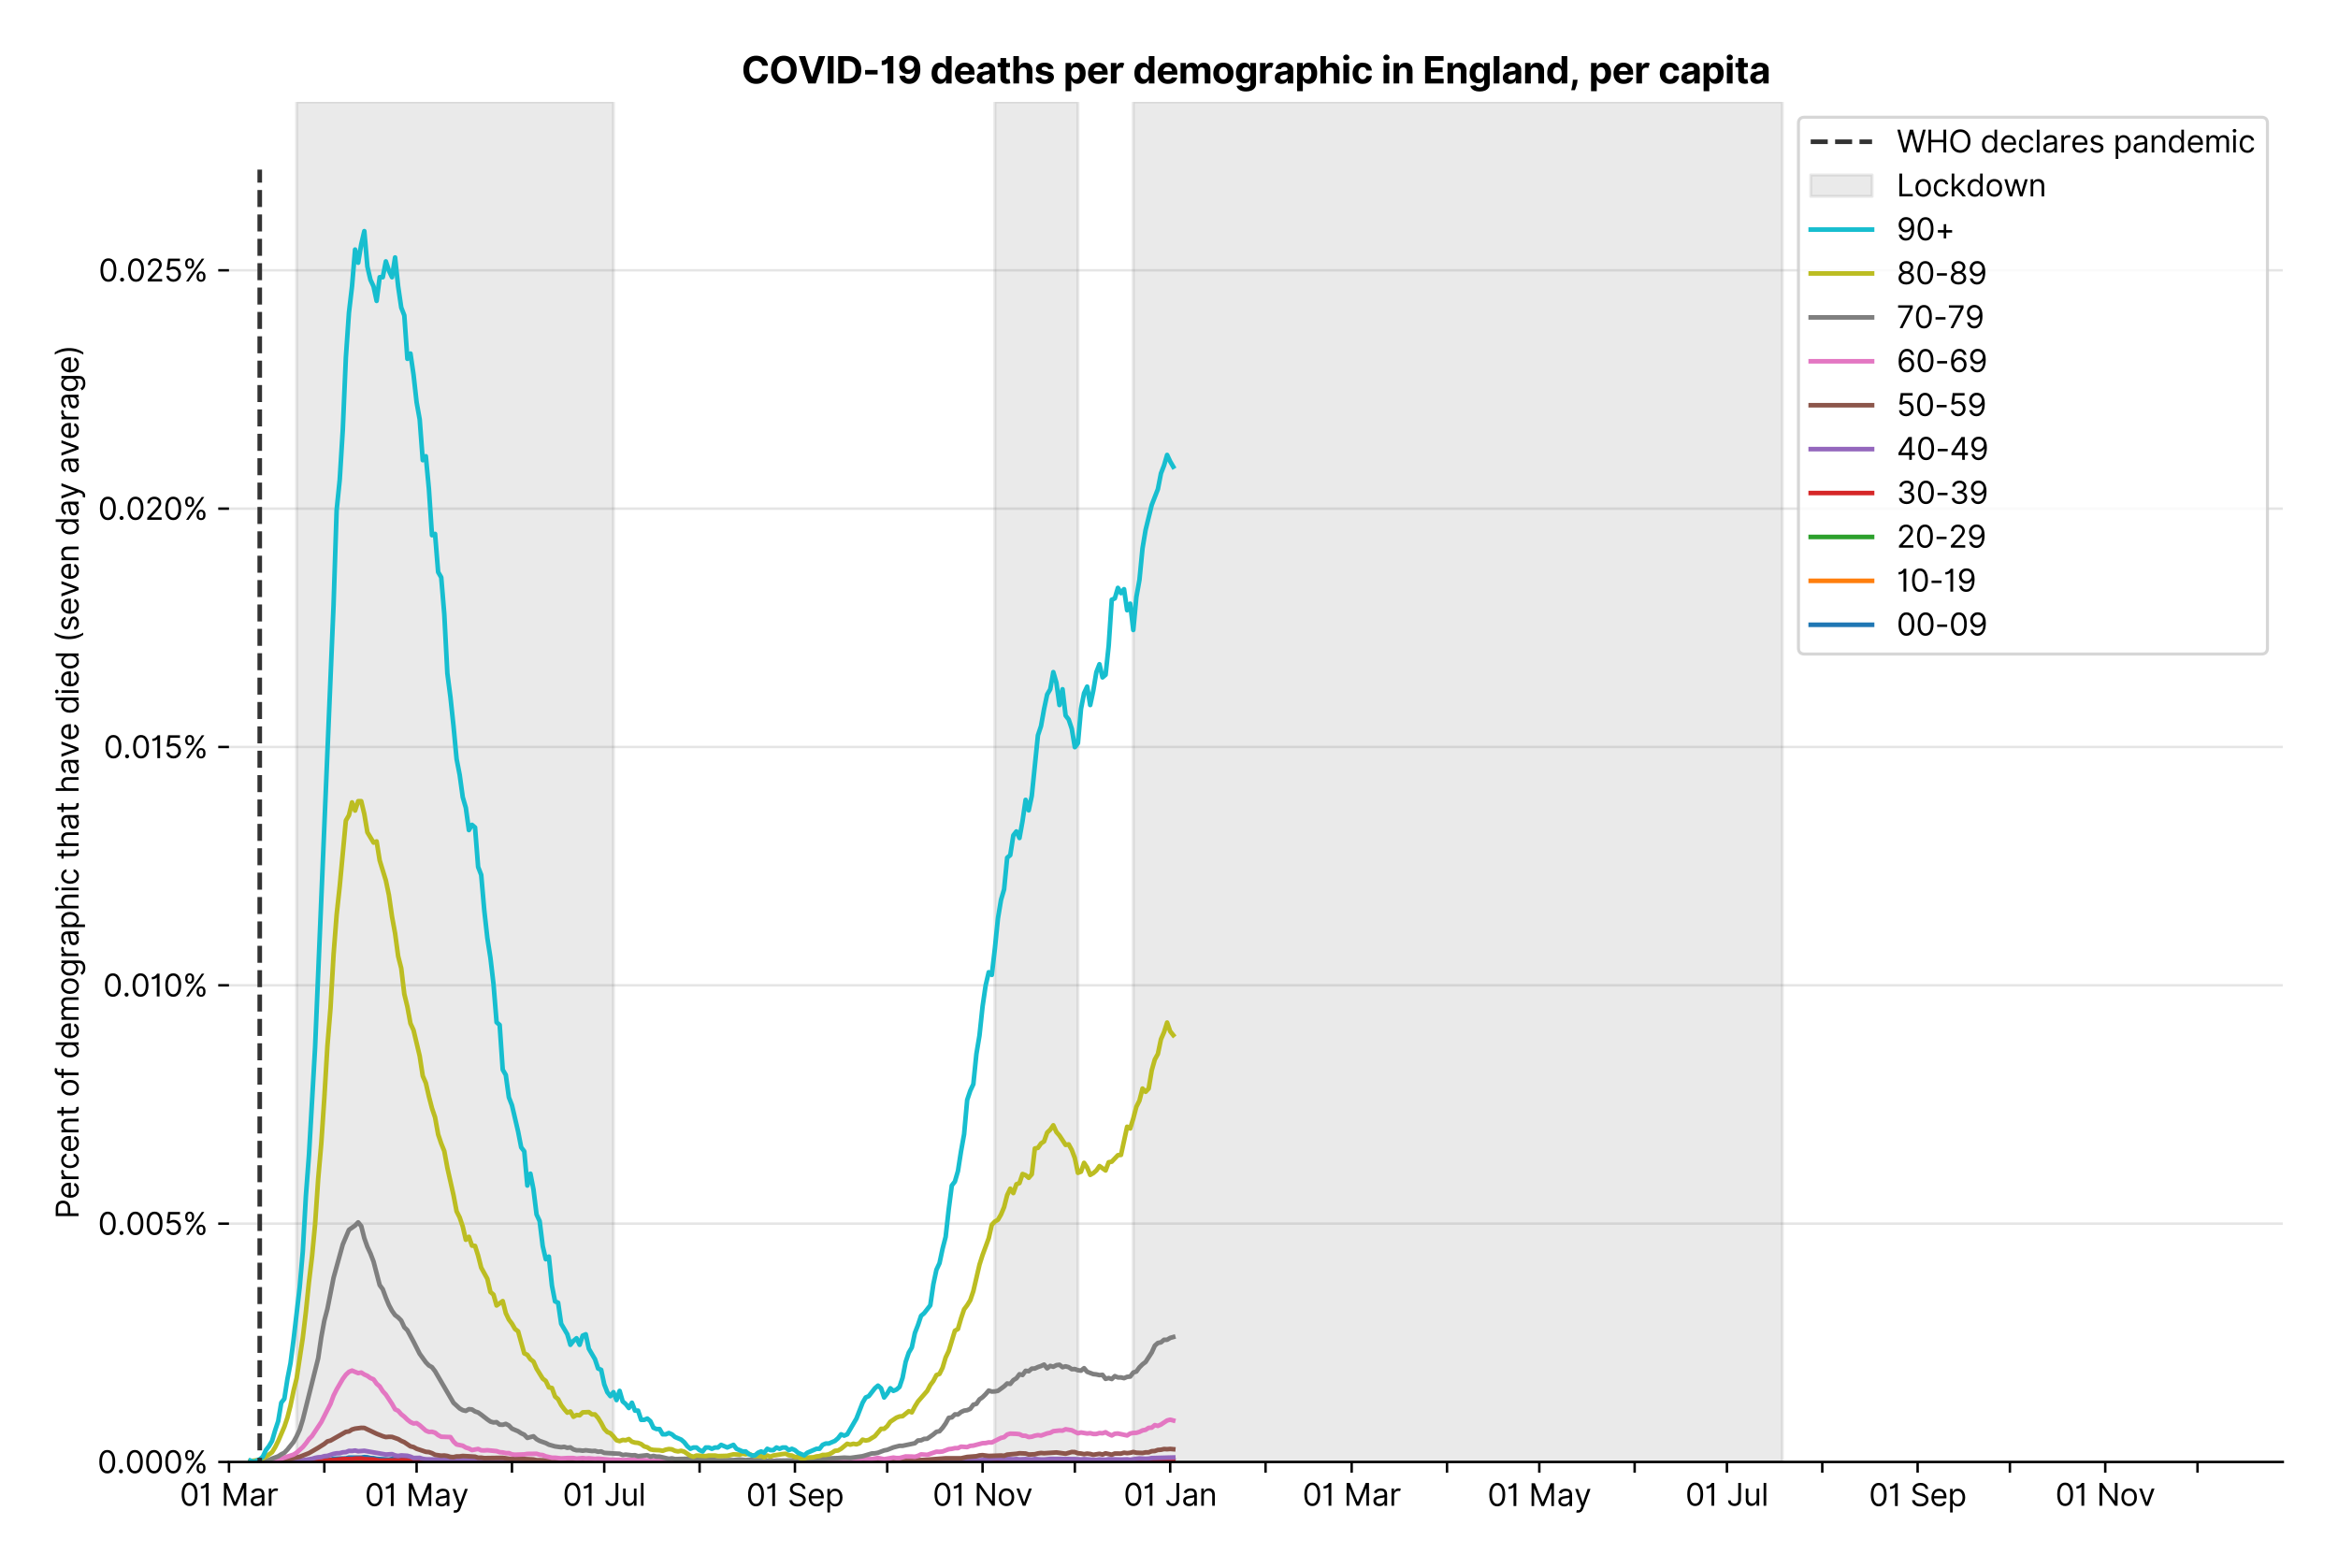<?xml version="1.0" encoding="utf-8" standalone="no"?>
<!DOCTYPE svg PUBLIC "-//W3C//DTD SVG 1.1//EN"
  "http://www.w3.org/Graphics/SVG/1.1/DTD/svg11.dtd">
<svg xmlns:xlink="http://www.w3.org/1999/xlink" viewBox="0 0 762.255 511.234" xmlns="http://www.w3.org/2000/svg" version="1.1">
 <defs>
  <style type="text/css">*{stroke-linejoin: round; stroke-linecap: butt}</style>
 </defs>
 <g id="figure_1">
  <g id="patch_1">
   <path d="M 0 511.234 
L 762.255 511.234 
L 762.255 0 
L 0 0 
z
" style="fill: #ffffff"/>
  </g>
  <g id="axes_1">
   <g id="patch_2">
    <path d="M 74.655 476.745 
L 744.255 476.745 
L 744.255 33.225 
L 74.655 33.225 
z
" style="fill: #ffffff"/>
   </g>
   <g id="matplotlib.axis_1">
    <g id="xtick_1">
     <g id="line2d_1">
      <defs>
       <path id="mc6ff255294" d="M 0 0 
L 0 3.5 
" style="stroke: #000000; stroke-width: 0.8"/>
      </defs>
      <g>
       <use xlink:href="#mc6ff255294" x="74.655" y="476.745" style="stroke: #000000; stroke-width: 0.8"/>
      </g>
     </g>
     <g id="text_1">
      <!-- 01 Mar -->
      <g transform="translate(58.618 491.018)scale(0.1 -0.1)">
       <defs>
        <path id="Inter-Regular-30" d="M 2000 -64 
Q 1230 -64 806 561 
Q 382 1186 382 2327 
Q 382 3459 809 4088 
Q 1236 4718 2000 4718 
Q 2764 4718 3191 4088 
Q 3618 3459 3618 2327 
Q 3618 1186 3194 561 
Q 2771 -64 2000 -64 
z
M 2000 436 
Q 2509 436 2791 927 
Q 3073 1418 3073 2327 
Q 3073 3234 2789 3730 
Q 2505 4227 2000 4227 
Q 1496 4227 1211 3730 
Q 927 3234 927 2327 
Q 927 1418 1210 927 
Q 1493 436 2000 436 
z
" transform="scale(0.016)"/>
        <path id="Inter-Regular-31" d="M 1973 4655 
L 1973 0 
L 1409 0 
L 1409 3836 
L 1373 3836 
Q 1341 3773 1209 3692 
Q 1077 3611 868 3551 
Q 659 3491 391 3491 
L 391 3964 
Q 661 3964 859 4061 
Q 1057 4159 1190 4291 
Q 1323 4423 1392 4529 
Q 1461 4636 1473 4655 
L 1973 4655 
z
" transform="scale(0.016)"/>
        <path id="Inter-Regular-20" transform="scale(0.016)"/>
        <path id="Inter-Regular-4d" d="M 564 4655 
L 1236 4655 
L 2818 791 
L 2873 791 
L 4455 4655 
L 5127 4655 
L 5127 0 
L 4600 0 
L 4600 3536 
L 4555 3536 
L 3100 0 
L 2591 0 
L 1136 3536 
L 1091 3536 
L 1091 0 
L 564 0 
L 564 4655 
z
" transform="scale(0.016)"/>
        <path id="Inter-Regular-61" d="M 1518 -82 
Q 1186 -82 916 44 
Q 646 170 486 410 
Q 327 650 327 991 
Q 327 1291 445 1478 
Q 564 1666 761 1773 
Q 959 1880 1199 1933 
Q 1439 1986 1682 2018 
Q 2000 2059 2199 2080 
Q 2398 2102 2490 2154 
Q 2582 2207 2582 2336 
L 2582 2355 
Q 2582 2691 2399 2877 
Q 2216 3064 1846 3064 
Q 1461 3064 1243 2895 
Q 1025 2727 936 2536 
L 427 2718 
Q 564 3036 792 3214 
Q 1021 3393 1292 3464 
Q 1564 3536 1827 3536 
Q 1996 3536 2215 3496 
Q 2434 3457 2640 3334 
Q 2846 3211 2982 2963 
Q 3118 2716 3118 2300 
L 3118 0 
L 2582 0 
L 2582 473 
L 2555 473 
Q 2500 359 2373 229 
Q 2246 100 2034 9 
Q 1823 -82 1518 -82 
z
M 1600 400 
Q 1918 400 2137 525 
Q 2357 650 2469 847 
Q 2582 1045 2582 1264 
L 2582 1755 
Q 2548 1714 2433 1681 
Q 2318 1648 2169 1624 
Q 2021 1600 1881 1583 
Q 1741 1566 1655 1555 
Q 1446 1527 1265 1467 
Q 1084 1407 974 1287 
Q 864 1168 864 964 
Q 864 684 1072 542 
Q 1280 400 1600 400 
z
" transform="scale(0.016)"/>
        <path id="Inter-Regular-72" d="M 491 0 
L 491 3491 
L 1009 3491 
L 1009 2964 
L 1046 2964 
Q 1139 3223 1389 3384 
Q 1639 3545 1955 3545 
Q 2100 3545 2209 3511 
Q 2318 3477 2400 3418 
L 2218 2964 
Q 2161 2993 2085 3010 
Q 2009 3027 1909 3027 
Q 1527 3027 1277 2794 
Q 1027 2561 1027 2209 
L 1027 0 
L 491 0 
z
" transform="scale(0.016)"/>
       </defs>
       <use xlink:href="#Inter-Regular-30"/>
       <use xlink:href="#Inter-Regular-31" x="62.5"/>
       <use xlink:href="#Inter-Regular-20" x="106.676"/>
       <use xlink:href="#Inter-Regular-4d" x="134.801"/>
       <use xlink:href="#Inter-Regular-61" x="225.994"/>
       <use xlink:href="#Inter-Regular-72" x="282.386"/>
      </g>
     </g>
    </g>
    <g id="xtick_2">
     <g id="line2d_2">
      <g>
       <use xlink:href="#mc6ff255294" x="105.742" y="476.745" style="stroke: #000000; stroke-width: 0.8"/>
      </g>
     </g>
    </g>
    <g id="xtick_3">
     <g id="line2d_3">
      <g>
       <use xlink:href="#mc6ff255294" x="135.826" y="476.745" style="stroke: #000000; stroke-width: 0.8"/>
      </g>
     </g>
     <g id="text_2">
      <!-- 01 May -->
      <g transform="translate(118.923 491.117)scale(0.1 -0.1)">
       <defs>
        <path id="Inter-Regular-79" d="M 818 -1355 
Q 682 -1355 575 -1333 
Q 468 -1311 427 -1291 
L 564 -818 
Q 857 -893 1053 -814 
Q 1250 -736 1391 -345 
L 1509 -18 
L 218 3491 
L 800 3491 
L 1764 709 
L 1800 709 
L 2764 3491 
L 3346 3491 
L 1846 -564 
Q 1550 -1355 818 -1355 
z
" transform="scale(0.016)"/>
       </defs>
       <use xlink:href="#Inter-Regular-30"/>
       <use xlink:href="#Inter-Regular-31" x="62.5"/>
       <use xlink:href="#Inter-Regular-20" x="106.676"/>
       <use xlink:href="#Inter-Regular-4d" x="134.801"/>
       <use xlink:href="#Inter-Regular-61" x="225.994"/>
       <use xlink:href="#Inter-Regular-79" x="282.386"/>
      </g>
     </g>
    </g>
    <g id="xtick_4">
     <g id="line2d_4">
      <g>
       <use xlink:href="#mc6ff255294" x="166.914" y="476.745" style="stroke: #000000; stroke-width: 0.8"/>
      </g>
     </g>
    </g>
    <g id="xtick_5">
     <g id="line2d_5">
      <g>
       <use xlink:href="#mc6ff255294" x="196.998" y="476.745" style="stroke: #000000; stroke-width: 0.8"/>
      </g>
     </g>
     <g id="text_3">
      <!-- 01 Jul -->
      <g transform="translate(183.454 491.018)scale(0.1 -0.1)">
       <defs>
        <path id="Inter-Regular-4a" d="M 2346 4655 
L 2909 4655 
L 2909 1327 
Q 2909 657 2549 296 
Q 2189 -64 1582 -64 
Q 1200 -64 902 76 
Q 605 216 434 475 
Q 264 734 264 1091 
L 818 1091 
Q 818 795 1034 615 
Q 1250 436 1582 436 
Q 1948 436 2147 664 
Q 2346 893 2346 1327 
L 2346 4655 
z
" transform="scale(0.016)"/>
        <path id="Inter-Regular-75" d="M 2691 1427 
L 2691 3491 
L 3227 3491 
L 3227 0 
L 2691 0 
L 2691 591 
L 2655 591 
Q 2532 325 2273 140 
Q 2014 -45 1618 -45 
Q 1127 -45 809 280 
Q 491 605 491 1273 
L 491 3491 
L 1027 3491 
L 1027 1309 
Q 1027 927 1242 700 
Q 1457 473 1791 473 
Q 1991 473 2199 575 
Q 2407 677 2549 888 
Q 2691 1100 2691 1427 
z
" transform="scale(0.016)"/>
        <path id="Inter-Regular-6c" d="M 1027 4655 
L 1027 0 
L 491 0 
L 491 4655 
L 1027 4655 
z
" transform="scale(0.016)"/>
       </defs>
       <use xlink:href="#Inter-Regular-30"/>
       <use xlink:href="#Inter-Regular-31" x="62.5"/>
       <use xlink:href="#Inter-Regular-20" x="106.676"/>
       <use xlink:href="#Inter-Regular-4a" x="134.801"/>
       <use xlink:href="#Inter-Regular-75" x="189.063"/>
       <use xlink:href="#Inter-Regular-6c" x="247.159"/>
      </g>
     </g>
    </g>
    <g id="xtick_6">
     <g id="line2d_6">
      <g>
       <use xlink:href="#mc6ff255294" x="228.085" y="476.745" style="stroke: #000000; stroke-width: 0.8"/>
      </g>
     </g>
    </g>
    <g id="xtick_7">
     <g id="line2d_7">
      <g>
       <use xlink:href="#mc6ff255294" x="259.173" y="476.745" style="stroke: #000000; stroke-width: 0.8"/>
      </g>
     </g>
     <g id="text_4">
      <!-- 01 Sep -->
      <g transform="translate(243.285 491.117)scale(0.1 -0.1)">
       <defs>
        <path id="Inter-Regular-53" d="M 3109 3491 
Q 3068 3836 2777 4027 
Q 2486 4218 2064 4218 
Q 1600 4218 1318 3999 
Q 1036 3780 1036 3445 
Q 1036 3195 1189 3042 
Q 1343 2889 1553 2803 
Q 1764 2718 1936 2673 
L 2409 2545 
Q 2591 2498 2815 2414 
Q 3039 2330 3244 2185 
Q 3450 2041 3584 1816 
Q 3718 1591 3718 1264 
Q 3718 886 3521 581 
Q 3325 277 2949 97 
Q 2573 -82 2036 -82 
Q 1286 -82 845 272 
Q 405 627 364 1200 
L 946 1200 
Q 968 936 1124 764 
Q 1280 593 1519 510 
Q 1759 427 2036 427 
Q 2359 427 2616 533 
Q 2873 639 3023 828 
Q 3173 1018 3173 1273 
Q 3173 1505 3043 1650 
Q 2914 1795 2702 1886 
Q 2491 1977 2246 2045 
L 1673 2209 
Q 1127 2366 809 2657 
Q 491 2948 491 3418 
Q 491 3809 703 4101 
Q 916 4393 1276 4555 
Q 1636 4718 2082 4718 
Q 2532 4718 2882 4558 
Q 3232 4398 3437 4120 
Q 3643 3843 3655 3491 
L 3109 3491 
z
" transform="scale(0.016)"/>
        <path id="Inter-Regular-65" d="M 1955 -73 
Q 1450 -73 1085 151 
Q 721 375 524 778 
Q 327 1182 327 1718 
Q 327 2255 524 2665 
Q 721 3075 1074 3305 
Q 1427 3536 1900 3536 
Q 2173 3536 2439 3445 
Q 2705 3355 2923 3151 
Q 3141 2948 3270 2614 
Q 3400 2280 3400 1791 
L 3400 1564 
L 866 1564 
Q 884 1005 1183 707 
Q 1482 409 1955 409 
Q 2271 409 2498 545 
Q 2725 682 2827 955 
L 3346 809 
Q 3223 414 2854 170 
Q 2486 -73 1955 -73 
z
M 866 2027 
L 2855 2027 
Q 2855 2470 2595 2762 
Q 2336 3055 1900 3055 
Q 1593 3055 1368 2911 
Q 1143 2768 1013 2533 
Q 884 2298 866 2027 
z
" transform="scale(0.016)"/>
        <path id="Inter-Regular-70" d="M 491 -1309 
L 491 3491 
L 1009 3491 
L 1009 2936 
L 1073 2936 
Q 1132 3027 1237 3169 
Q 1343 3311 1542 3423 
Q 1741 3536 2082 3536 
Q 2523 3536 2859 3315 
Q 3196 3095 3384 2690 
Q 3573 2286 3573 1736 
Q 3573 1182 3384 776 
Q 3196 370 2861 148 
Q 2527 -73 2091 -73 
Q 1755 -73 1552 39 
Q 1350 152 1241 296 
Q 1132 441 1073 536 
L 1027 536 
L 1027 -1309 
L 491 -1309 
z
M 1018 1745 
Q 1018 1152 1276 780 
Q 1534 409 2018 409 
Q 2355 409 2581 587 
Q 2807 766 2921 1069 
Q 3036 1373 3036 1745 
Q 3036 2114 2923 2410 
Q 2811 2707 2585 2881 
Q 2359 3055 2018 3055 
Q 1527 3055 1272 2693 
Q 1018 2332 1018 1745 
z
" transform="scale(0.016)"/>
       </defs>
       <use xlink:href="#Inter-Regular-30"/>
       <use xlink:href="#Inter-Regular-31" x="62.5"/>
       <use xlink:href="#Inter-Regular-20" x="106.676"/>
       <use xlink:href="#Inter-Regular-53" x="134.801"/>
       <use xlink:href="#Inter-Regular-65" x="198.58"/>
       <use xlink:href="#Inter-Regular-70" x="256.818"/>
      </g>
     </g>
    </g>
    <g id="xtick_8">
     <g id="line2d_8">
      <g>
       <use xlink:href="#mc6ff255294" x="289.257" y="476.745" style="stroke: #000000; stroke-width: 0.8"/>
      </g>
     </g>
    </g>
    <g id="xtick_9">
     <g id="line2d_9">
      <g>
       <use xlink:href="#mc6ff255294" x="320.344" y="476.745" style="stroke: #000000; stroke-width: 0.8"/>
      </g>
     </g>
     <g id="text_5">
      <!-- 01 Nov -->
      <g transform="translate(304.073 491.018)scale(0.1 -0.1)">
       <defs>
        <path id="Inter-Regular-4e" d="M 4255 4655 
L 4255 0 
L 3709 0 
L 1173 3655 
L 1127 3655 
L 1127 0 
L 564 0 
L 564 4655 
L 1109 4655 
L 3655 991 
L 3700 991 
L 3700 4655 
L 4255 4655 
z
" transform="scale(0.016)"/>
        <path id="Inter-Regular-6f" d="M 1909 -73 
Q 1436 -73 1080 152 
Q 725 377 526 781 
Q 327 1186 327 1727 
Q 327 2273 526 2679 
Q 725 3086 1080 3311 
Q 1436 3536 1909 3536 
Q 2382 3536 2737 3311 
Q 3093 3086 3292 2679 
Q 3491 2273 3491 1727 
Q 3491 1186 3292 781 
Q 3093 377 2737 152 
Q 2382 -73 1909 -73 
z
M 1909 409 
Q 2268 409 2500 593 
Q 2732 777 2843 1077 
Q 2955 1377 2955 1727 
Q 2955 2077 2843 2379 
Q 2732 2682 2500 2868 
Q 2268 3055 1909 3055 
Q 1550 3055 1318 2868 
Q 1086 2682 975 2379 
Q 864 2077 864 1727 
Q 864 1377 975 1077 
Q 1086 777 1318 593 
Q 1550 409 1909 409 
z
" transform="scale(0.016)"/>
        <path id="Inter-Regular-76" d="M 3346 3491 
L 2055 0 
L 1509 0 
L 218 3491 
L 800 3491 
L 1764 709 
L 1800 709 
L 2764 3491 
L 3346 3491 
z
" transform="scale(0.016)"/>
       </defs>
       <use xlink:href="#Inter-Regular-30"/>
       <use xlink:href="#Inter-Regular-31" x="62.5"/>
       <use xlink:href="#Inter-Regular-20" x="106.676"/>
       <use xlink:href="#Inter-Regular-4e" x="134.801"/>
       <use xlink:href="#Inter-Regular-6f" x="210.085"/>
       <use xlink:href="#Inter-Regular-76" x="269.744"/>
      </g>
     </g>
    </g>
    <g id="xtick_10">
     <g id="line2d_10">
      <g>
       <use xlink:href="#mc6ff255294" x="350.429" y="476.745" style="stroke: #000000; stroke-width: 0.8"/>
      </g>
     </g>
    </g>
    <g id="xtick_11">
     <g id="line2d_11">
      <g>
       <use xlink:href="#mc6ff255294" x="381.516" y="476.745" style="stroke: #000000; stroke-width: 0.8"/>
      </g>
     </g>
     <g id="text_6">
      <!-- 01 Jan -->
      <g transform="translate(366.317 491.018)scale(0.1 -0.1)">
       <defs>
        <path id="Inter-Regular-6e" d="M 1027 2100 
L 1027 0 
L 491 0 
L 491 3491 
L 1009 3491 
L 1009 2945 
L 1055 2945 
Q 1177 3211 1427 3373 
Q 1677 3536 2073 3536 
Q 2602 3536 2928 3211 
Q 3255 2886 3255 2218 
L 3255 0 
L 2718 0 
L 2718 2182 
Q 2718 2593 2504 2824 
Q 2291 3055 1918 3055 
Q 1534 3055 1280 2806 
Q 1027 2557 1027 2100 
z
" transform="scale(0.016)"/>
       </defs>
       <use xlink:href="#Inter-Regular-30"/>
       <use xlink:href="#Inter-Regular-31" x="62.5"/>
       <use xlink:href="#Inter-Regular-20" x="106.676"/>
       <use xlink:href="#Inter-Regular-4a" x="134.801"/>
       <use xlink:href="#Inter-Regular-61" x="189.063"/>
       <use xlink:href="#Inter-Regular-6e" x="245.455"/>
      </g>
     </g>
    </g>
    <g id="xtick_12">
     <g id="line2d_12">
      <g>
       <use xlink:href="#mc6ff255294" x="412.603" y="476.745" style="stroke: #000000; stroke-width: 0.8"/>
      </g>
     </g>
    </g>
    <g id="xtick_13">
     <g id="line2d_13">
      <g>
       <use xlink:href="#mc6ff255294" x="440.682" y="476.745" style="stroke: #000000; stroke-width: 0.8"/>
      </g>
     </g>
     <g id="text_7">
      <!-- 01 Mar -->
      <g transform="translate(424.645 491.018)scale(0.1 -0.1)">
       <use xlink:href="#Inter-Regular-30"/>
       <use xlink:href="#Inter-Regular-31" x="62.5"/>
       <use xlink:href="#Inter-Regular-20" x="106.676"/>
       <use xlink:href="#Inter-Regular-4d" x="134.801"/>
       <use xlink:href="#Inter-Regular-61" x="225.994"/>
       <use xlink:href="#Inter-Regular-72" x="282.386"/>
      </g>
     </g>
    </g>
    <g id="xtick_14">
     <g id="line2d_14">
      <g>
       <use xlink:href="#mc6ff255294" x="471.769" y="476.745" style="stroke: #000000; stroke-width: 0.8"/>
      </g>
     </g>
    </g>
    <g id="xtick_15">
     <g id="line2d_15">
      <g>
       <use xlink:href="#mc6ff255294" x="501.854" y="476.745" style="stroke: #000000; stroke-width: 0.8"/>
      </g>
     </g>
     <g id="text_8">
      <!-- 01 May -->
      <g transform="translate(484.951 491.117)scale(0.1 -0.1)">
       <use xlink:href="#Inter-Regular-30"/>
       <use xlink:href="#Inter-Regular-31" x="62.5"/>
       <use xlink:href="#Inter-Regular-20" x="106.676"/>
       <use xlink:href="#Inter-Regular-4d" x="134.801"/>
       <use xlink:href="#Inter-Regular-61" x="225.994"/>
       <use xlink:href="#Inter-Regular-79" x="282.386"/>
      </g>
     </g>
    </g>
    <g id="xtick_16">
     <g id="line2d_16">
      <g>
       <use xlink:href="#mc6ff255294" x="532.941" y="476.745" style="stroke: #000000; stroke-width: 0.8"/>
      </g>
     </g>
    </g>
    <g id="xtick_17">
     <g id="line2d_17">
      <g>
       <use xlink:href="#mc6ff255294" x="563.025" y="476.745" style="stroke: #000000; stroke-width: 0.8"/>
      </g>
     </g>
     <g id="text_9">
      <!-- 01 Jul -->
      <g transform="translate(549.482 491.018)scale(0.1 -0.1)">
       <use xlink:href="#Inter-Regular-30"/>
       <use xlink:href="#Inter-Regular-31" x="62.5"/>
       <use xlink:href="#Inter-Regular-20" x="106.676"/>
       <use xlink:href="#Inter-Regular-4a" x="134.801"/>
       <use xlink:href="#Inter-Regular-75" x="189.063"/>
       <use xlink:href="#Inter-Regular-6c" x="247.159"/>
      </g>
     </g>
    </g>
    <g id="xtick_18">
     <g id="line2d_18">
      <g>
       <use xlink:href="#mc6ff255294" x="594.113" y="476.745" style="stroke: #000000; stroke-width: 0.8"/>
      </g>
     </g>
    </g>
    <g id="xtick_19">
     <g id="line2d_19">
      <g>
       <use xlink:href="#mc6ff255294" x="625.2" y="476.745" style="stroke: #000000; stroke-width: 0.8"/>
      </g>
     </g>
     <g id="text_10">
      <!-- 01 Sep -->
      <g transform="translate(609.312 491.117)scale(0.1 -0.1)">
       <use xlink:href="#Inter-Regular-30"/>
       <use xlink:href="#Inter-Regular-31" x="62.5"/>
       <use xlink:href="#Inter-Regular-20" x="106.676"/>
       <use xlink:href="#Inter-Regular-53" x="134.801"/>
       <use xlink:href="#Inter-Regular-65" x="198.58"/>
       <use xlink:href="#Inter-Regular-70" x="256.818"/>
      </g>
     </g>
    </g>
    <g id="xtick_20">
     <g id="line2d_20">
      <g>
       <use xlink:href="#mc6ff255294" x="655.284" y="476.745" style="stroke: #000000; stroke-width: 0.8"/>
      </g>
     </g>
    </g>
    <g id="xtick_21">
     <g id="line2d_21">
      <g>
       <use xlink:href="#mc6ff255294" x="686.372" y="476.745" style="stroke: #000000; stroke-width: 0.8"/>
      </g>
     </g>
     <g id="text_11">
      <!-- 01 Nov -->
      <g transform="translate(670.101 491.018)scale(0.1 -0.1)">
       <use xlink:href="#Inter-Regular-30"/>
       <use xlink:href="#Inter-Regular-31" x="62.5"/>
       <use xlink:href="#Inter-Regular-20" x="106.676"/>
       <use xlink:href="#Inter-Regular-4e" x="134.801"/>
       <use xlink:href="#Inter-Regular-6f" x="210.085"/>
       <use xlink:href="#Inter-Regular-76" x="269.744"/>
      </g>
     </g>
    </g>
    <g id="xtick_22">
     <g id="line2d_22">
      <g>
       <use xlink:href="#mc6ff255294" x="716.456" y="476.745" style="stroke: #000000; stroke-width: 0.8"/>
      </g>
     </g>
    </g>
   </g>
   <g id="matplotlib.axis_2">
    <g id="ytick_1">
     <g id="line2d_23">
      <path d="M 74.655 476.745 
L 744.255 476.745 
" clip-path="url(#p801f9f2c5a)" style="fill: none; stroke: #e5e5e5; stroke-width: 0.8; stroke-linecap: square"/>
     </g>
     <g id="line2d_24">
      <defs>
       <path id="m9a1be86478" d="M 0 0 
L -3.5 0 
" style="stroke: #000000; stroke-width: 0.8"/>
      </defs>
      <g>
       <use xlink:href="#m9a1be86478" x="74.655" y="476.745" style="stroke: #000000; stroke-width: 0.8"/>
      </g>
     </g>
     <g id="text_12">
      <!-- 0.000% -->
      <g transform="translate(31.773 480.382)scale(0.1 -0.1)">
       <defs>
        <path id="Inter-Regular-2e" d="M 882 -36 
Q 714 -36 593 84 
Q 473 205 473 373 
Q 473 541 593 661 
Q 714 782 882 782 
Q 1050 782 1170 661 
Q 1291 541 1291 373 
Q 1291 205 1170 84 
Q 1050 -36 882 -36 
z
" transform="scale(0.016)"/>
        <path id="Inter-Regular-25" d="M 2855 873 
L 2855 1118 
Q 2855 1373 2960 1585 
Q 3066 1798 3269 1926 
Q 3473 2055 3764 2055 
Q 4059 2055 4259 1926 
Q 4459 1798 4561 1585 
Q 4664 1373 4664 1118 
L 4664 873 
Q 4664 618 4560 405 
Q 4457 193 4256 64 
Q 4055 -64 3764 -64 
Q 3468 -64 3266 64 
Q 3064 193 2959 405 
Q 2855 618 2855 873 
z
M 536 3536 
L 536 3782 
Q 536 4036 642 4248 
Q 748 4461 951 4589 
Q 1155 4718 1446 4718 
Q 1741 4718 1941 4589 
Q 2141 4461 2243 4248 
Q 2346 4036 2346 3782 
L 2346 3536 
Q 2346 3282 2242 3069 
Q 2139 2857 1937 2728 
Q 1736 2600 1446 2600 
Q 1150 2600 948 2728 
Q 746 2857 641 3069 
Q 536 3282 536 3536 
z
M 709 0 
L 3909 4655 
L 4427 4655 
L 1227 0 
L 709 0 
z
M 3318 1118 
L 3318 873 
Q 3318 661 3418 494 
Q 3518 327 3764 327 
Q 4002 327 4101 494 
Q 4200 661 4200 873 
L 4200 1118 
Q 4200 1330 4104 1497 
Q 4009 1664 3764 1664 
Q 3525 1664 3421 1497 
Q 3318 1330 3318 1118 
z
M 1000 3782 
L 1000 3536 
Q 1000 3325 1100 3158 
Q 1200 2991 1446 2991 
Q 1684 2991 1783 3158 
Q 1882 3325 1882 3536 
L 1882 3782 
Q 1882 3993 1786 4160 
Q 1691 4327 1446 4327 
Q 1207 4327 1103 4160 
Q 1000 3993 1000 3782 
z
" transform="scale(0.016)"/>
       </defs>
       <use xlink:href="#Inter-Regular-30"/>
       <use xlink:href="#Inter-Regular-2e" x="62.5"/>
       <use xlink:href="#Inter-Regular-30" x="90.057"/>
       <use xlink:href="#Inter-Regular-30" x="152.557"/>
       <use xlink:href="#Inter-Regular-30" x="215.057"/>
       <use xlink:href="#Inter-Regular-25" x="277.557"/>
      </g>
     </g>
    </g>
    <g id="ytick_2">
     <g id="line2d_25">
      <path d="M 74.655 399.026 
L 744.255 399.026 
" clip-path="url(#p801f9f2c5a)" style="fill: none; stroke: #e5e5e5; stroke-width: 0.8; stroke-linecap: square"/>
     </g>
     <g id="line2d_26">
      <g>
       <use xlink:href="#m9a1be86478" x="74.655" y="399.026" style="stroke: #000000; stroke-width: 0.8"/>
      </g>
     </g>
     <g id="text_13">
      <!-- 0.005% -->
      <g transform="translate(31.944 402.663)scale(0.1 -0.1)">
       <defs>
        <path id="Inter-Regular-35" d="M 1936 -64 
Q 1536 -64 1216 95 
Q 896 255 702 532 
Q 509 809 491 1164 
L 1036 1164 
Q 1068 848 1324 642 
Q 1580 436 1936 436 
Q 2223 436 2447 570 
Q 2671 705 2799 940 
Q 2927 1175 2927 1473 
Q 2927 1777 2794 2017 
Q 2661 2257 2429 2395 
Q 2198 2534 1900 2536 
Q 1686 2539 1461 2472 
Q 1236 2405 1091 2300 
L 564 2364 
L 846 4655 
L 3264 4655 
L 3264 4155 
L 1318 4155 
L 1155 2782 
L 1182 2782 
Q 1325 2895 1541 2970 
Q 1757 3045 1991 3045 
Q 2418 3045 2753 2842 
Q 3089 2639 3281 2286 
Q 3473 1934 3473 1482 
Q 3473 1036 3274 687 
Q 3075 339 2727 137 
Q 2380 -64 1936 -64 
z
" transform="scale(0.016)"/>
       </defs>
       <use xlink:href="#Inter-Regular-30"/>
       <use xlink:href="#Inter-Regular-2e" x="62.5"/>
       <use xlink:href="#Inter-Regular-30" x="90.057"/>
       <use xlink:href="#Inter-Regular-30" x="152.557"/>
       <use xlink:href="#Inter-Regular-35" x="215.057"/>
       <use xlink:href="#Inter-Regular-25" x="275.852"/>
      </g>
     </g>
    </g>
    <g id="ytick_3">
     <g id="line2d_27">
      <path d="M 74.655 321.307 
L 744.255 321.307 
" clip-path="url(#p801f9f2c5a)" style="fill: none; stroke: #e5e5e5; stroke-width: 0.8; stroke-linecap: square"/>
     </g>
     <g id="line2d_28">
      <g>
       <use xlink:href="#m9a1be86478" x="74.655" y="321.307" style="stroke: #000000; stroke-width: 0.8"/>
      </g>
     </g>
     <g id="text_14">
      <!-- 0.010% -->
      <g transform="translate(33.606 324.944)scale(0.1 -0.1)">
       <use xlink:href="#Inter-Regular-30"/>
       <use xlink:href="#Inter-Regular-2e" x="62.5"/>
       <use xlink:href="#Inter-Regular-30" x="90.057"/>
       <use xlink:href="#Inter-Regular-31" x="152.557"/>
       <use xlink:href="#Inter-Regular-30" x="196.733"/>
       <use xlink:href="#Inter-Regular-25" x="259.233"/>
      </g>
     </g>
    </g>
    <g id="ytick_4">
     <g id="line2d_29">
      <path d="M 74.655 243.588 
L 744.255 243.588 
" clip-path="url(#p801f9f2c5a)" style="fill: none; stroke: #e5e5e5; stroke-width: 0.8; stroke-linecap: square"/>
     </g>
     <g id="line2d_30">
      <g>
       <use xlink:href="#m9a1be86478" x="74.655" y="243.588" style="stroke: #000000; stroke-width: 0.8"/>
      </g>
     </g>
     <g id="text_15">
      <!-- 0.015% -->
      <g transform="translate(33.777 247.225)scale(0.1 -0.1)">
       <use xlink:href="#Inter-Regular-30"/>
       <use xlink:href="#Inter-Regular-2e" x="62.5"/>
       <use xlink:href="#Inter-Regular-30" x="90.057"/>
       <use xlink:href="#Inter-Regular-31" x="152.557"/>
       <use xlink:href="#Inter-Regular-35" x="196.733"/>
       <use xlink:href="#Inter-Regular-25" x="257.528"/>
      </g>
     </g>
    </g>
    <g id="ytick_5">
     <g id="line2d_31">
      <path d="M 74.655 165.869 
L 744.255 165.869 
" clip-path="url(#p801f9f2c5a)" style="fill: none; stroke: #e5e5e5; stroke-width: 0.8; stroke-linecap: square"/>
     </g>
     <g id="line2d_32">
      <g>
       <use xlink:href="#m9a1be86478" x="74.655" y="165.869" style="stroke: #000000; stroke-width: 0.8"/>
      </g>
     </g>
     <g id="text_16">
      <!-- 0.020% -->
      <g transform="translate(31.972 169.506)scale(0.1 -0.1)">
       <defs>
        <path id="Inter-Regular-32" d="M 482 0 
L 482 409 
L 2018 2091 
Q 2289 2386 2464 2605 
Q 2639 2825 2724 3019 
Q 2809 3214 2809 3427 
Q 2809 3795 2553 4011 
Q 2298 4227 1918 4227 
Q 1514 4227 1275 3985 
Q 1036 3743 1036 3345 
L 500 3345 
Q 500 3755 688 4064 
Q 877 4373 1203 4545 
Q 1530 4718 1936 4718 
Q 2346 4718 2661 4545 
Q 2977 4373 3156 4079 
Q 3336 3786 3336 3427 
Q 3336 3170 3244 2926 
Q 3152 2682 2926 2383 
Q 2700 2084 2300 1655 
L 1255 536 
L 1255 500 
L 3418 500 
L 3418 0 
L 482 0 
z
" transform="scale(0.016)"/>
       </defs>
       <use xlink:href="#Inter-Regular-30"/>
       <use xlink:href="#Inter-Regular-2e" x="62.5"/>
       <use xlink:href="#Inter-Regular-30" x="90.057"/>
       <use xlink:href="#Inter-Regular-32" x="152.557"/>
       <use xlink:href="#Inter-Regular-30" x="213.068"/>
       <use xlink:href="#Inter-Regular-25" x="275.568"/>
      </g>
     </g>
    </g>
    <g id="ytick_6">
     <g id="line2d_33">
      <path d="M 74.655 88.15 
L 744.255 88.15 
" clip-path="url(#p801f9f2c5a)" style="fill: none; stroke: #e5e5e5; stroke-width: 0.8; stroke-linecap: square"/>
     </g>
     <g id="line2d_34">
      <g>
       <use xlink:href="#m9a1be86478" x="74.655" y="88.15" style="stroke: #000000; stroke-width: 0.8"/>
      </g>
     </g>
     <g id="text_17">
      <!-- 0.025% -->
      <g transform="translate(32.142 91.787)scale(0.1 -0.1)">
       <use xlink:href="#Inter-Regular-30"/>
       <use xlink:href="#Inter-Regular-2e" x="62.5"/>
       <use xlink:href="#Inter-Regular-30" x="90.057"/>
       <use xlink:href="#Inter-Regular-32" x="152.557"/>
       <use xlink:href="#Inter-Regular-35" x="213.068"/>
       <use xlink:href="#Inter-Regular-25" x="273.864"/>
      </g>
     </g>
    </g>
    <g id="text_18">
     <!-- Percent of demographic that have died (seven day average) -->
     <g transform="translate(25.614 397.458)rotate(-90)scale(0.1 -0.1)">
      <defs>
       <path id="Inter-Regular-50" d="M 564 0 
L 564 4655 
L 2136 4655 
Q 2684 4655 3033 4458 
Q 3382 4261 3550 3927 
Q 3718 3593 3718 3182 
Q 3718 2770 3551 2434 
Q 3384 2098 3036 1899 
Q 2689 1700 2146 1700 
L 1127 1700 
L 1127 0 
L 564 0 
z
M 1127 2200 
L 2127 2200 
Q 2689 2200 2926 2482 
Q 3164 2764 3164 3182 
Q 3164 3602 2925 3878 
Q 2686 4155 2118 4155 
L 1127 4155 
L 1127 2200 
z
" transform="scale(0.016)"/>
       <path id="Inter-Regular-63" d="M 1909 -73 
Q 1418 -73 1063 159 
Q 709 391 518 798 
Q 327 1205 327 1727 
Q 327 2259 524 2667 
Q 721 3075 1074 3305 
Q 1427 3536 1900 3536 
Q 2268 3536 2563 3400 
Q 2859 3264 3047 3018 
Q 3236 2773 3282 2445 
L 2746 2445 
Q 2684 2684 2474 2869 
Q 2264 3055 1909 3055 
Q 1439 3055 1151 2697 
Q 864 2339 864 1745 
Q 864 1139 1148 774 
Q 1432 409 1909 409 
Q 2223 409 2447 570 
Q 2671 732 2746 1018 
L 3282 1018 
Q 3236 709 3058 462 
Q 2880 216 2588 71 
Q 2296 -73 1909 -73 
z
" transform="scale(0.016)"/>
       <path id="Inter-Regular-74" d="M 2009 3491 
L 2009 3036 
L 1264 3036 
L 1264 1000 
Q 1264 773 1331 660 
Q 1398 548 1503 510 
Q 1609 473 1727 473 
Q 1816 473 1873 483 
Q 1930 493 1964 500 
L 2073 18 
Q 2018 -2 1920 -23 
Q 1823 -45 1673 -45 
Q 1446 -45 1228 52 
Q 1011 150 869 350 
Q 727 550 727 855 
L 727 3036 
L 200 3036 
L 200 3491 
L 727 3491 
L 727 4327 
L 1264 4327 
L 1264 3491 
L 2009 3491 
z
" transform="scale(0.016)"/>
       <path id="Inter-Regular-66" d="M 2046 3491 
L 2046 3036 
L 1264 3036 
L 1264 0 
L 727 0 
L 727 3036 
L 164 3036 
L 164 3491 
L 727 3491 
L 727 3973 
Q 727 4273 868 4473 
Q 1009 4673 1234 4773 
Q 1459 4873 1709 4873 
Q 1907 4873 2032 4841 
Q 2157 4809 2218 4782 
L 2064 4318 
Q 2023 4332 1951 4352 
Q 1880 4373 1764 4373 
Q 1498 4373 1381 4239 
Q 1264 4105 1264 3845 
L 1264 3491 
L 2046 3491 
z
" transform="scale(0.016)"/>
       <path id="Inter-Regular-64" d="M 1809 -73 
Q 1373 -73 1039 148 
Q 705 370 516 776 
Q 327 1182 327 1736 
Q 327 2286 516 2690 
Q 705 3095 1041 3315 
Q 1377 3536 1818 3536 
Q 2159 3536 2358 3423 
Q 2557 3311 2662 3169 
Q 2768 3027 2827 2936 
L 2873 2936 
L 2873 4655 
L 3409 4655 
L 3409 0 
L 2891 0 
L 2891 536 
L 2827 536 
Q 2768 441 2659 296 
Q 2550 152 2348 39 
Q 2146 -73 1809 -73 
z
M 1882 409 
Q 2366 409 2624 780 
Q 2882 1152 2882 1745 
Q 2882 2332 2627 2693 
Q 2373 3055 1882 3055 
Q 1541 3055 1315 2881 
Q 1089 2707 976 2410 
Q 864 2114 864 1745 
Q 864 1373 978 1069 
Q 1093 766 1319 587 
Q 1546 409 1882 409 
z
" transform="scale(0.016)"/>
       <path id="Inter-Regular-6d" d="M 491 0 
L 491 3491 
L 1009 3491 
L 1009 2945 
L 1055 2945 
Q 1164 3225 1407 3380 
Q 1650 3536 1991 3536 
Q 2336 3536 2567 3380 
Q 2798 3225 2927 2945 
L 2964 2945 
Q 3098 3216 3366 3376 
Q 3634 3536 4009 3536 
Q 4477 3536 4775 3244 
Q 5073 2952 5073 2336 
L 5073 0 
L 4536 0 
L 4536 2336 
Q 4536 2723 4325 2889 
Q 4114 3055 3827 3055 
Q 3459 3055 3257 2833 
Q 3055 2611 3055 2273 
L 3055 0 
L 2509 0 
L 2509 2391 
Q 2509 2689 2316 2872 
Q 2123 3055 1818 3055 
Q 1609 3055 1428 2943 
Q 1248 2832 1137 2635 
Q 1027 2439 1027 2182 
L 1027 0 
L 491 0 
z
" transform="scale(0.016)"/>
       <path id="Inter-Regular-67" d="M 1900 -1382 
Q 1316 -1382 976 -1169 
Q 636 -957 473 -682 
L 900 -382 
Q 973 -477 1084 -601 
Q 1196 -725 1390 -817 
Q 1584 -909 1900 -909 
Q 2323 -909 2598 -704 
Q 2873 -500 2873 -64 
L 2873 645 
L 2827 645 
Q 2768 550 2660 410 
Q 2552 270 2351 162 
Q 2150 55 1809 55 
Q 1386 55 1051 255 
Q 716 455 521 836 
Q 327 1218 327 1764 
Q 327 2300 516 2699 
Q 705 3098 1041 3317 
Q 1377 3536 1818 3536 
Q 2159 3536 2360 3423 
Q 2561 3311 2669 3169 
Q 2777 3027 2836 2936 
L 2891 2936 
L 2891 3491 
L 3409 3491 
L 3409 -100 
Q 3409 -550 3205 -833 
Q 3002 -1116 2660 -1249 
Q 2318 -1382 1900 -1382 
z
M 1882 536 
Q 2366 536 2624 864 
Q 2882 1193 2882 1773 
Q 2882 2339 2627 2697 
Q 2373 3055 1882 3055 
Q 1541 3055 1315 2882 
Q 1089 2709 976 2418 
Q 864 2127 864 1773 
Q 864 1227 1120 881 
Q 1377 536 1882 536 
z
" transform="scale(0.016)"/>
       <path id="Inter-Regular-68" d="M 1027 2100 
L 1027 0 
L 491 0 
L 491 4655 
L 1027 4655 
L 1027 2945 
L 1073 2945 
Q 1196 3216 1442 3376 
Q 1689 3536 2100 3536 
Q 2636 3536 2963 3213 
Q 3291 2891 3291 2218 
L 3291 0 
L 2755 0 
L 2755 2182 
Q 2755 2598 2540 2826 
Q 2325 3055 1946 3055 
Q 1548 3055 1287 2806 
Q 1027 2557 1027 2100 
z
" transform="scale(0.016)"/>
       <path id="Inter-Regular-69" d="M 491 0 
L 491 3491 
L 1027 3491 
L 1027 0 
L 491 0 
z
M 764 4073 
Q 607 4073 494 4179 
Q 382 4286 382 4436 
Q 382 4586 494 4693 
Q 607 4800 764 4800 
Q 921 4800 1033 4693 
Q 1146 4586 1146 4436 
Q 1146 4286 1033 4179 
Q 921 4073 764 4073 
z
" transform="scale(0.016)"/>
       <path id="Inter-Regular-28" d="M 682 1964 
Q 682 2823 906 3544 
Q 1130 4266 1546 4873 
L 2018 4873 
Q 1800 4573 1623 4095 
Q 1446 3618 1341 3061 
Q 1236 2505 1236 1964 
Q 1236 1423 1341 866 
Q 1446 309 1623 -168 
Q 1800 -645 2018 -945 
L 1546 -945 
Q 1130 -339 906 383 
Q 682 1105 682 1964 
z
" transform="scale(0.016)"/>
       <path id="Inter-Regular-73" d="M 2964 2709 
L 2482 2573 
Q 2411 2755 2245 2914 
Q 2080 3073 1727 3073 
Q 1407 3073 1194 2926 
Q 982 2780 982 2555 
Q 982 2355 1127 2239 
Q 1273 2123 1582 2045 
L 2100 1918 
Q 3027 1691 3027 973 
Q 3027 673 2855 436 
Q 2684 200 2377 63 
Q 2071 -73 1664 -73 
Q 1130 -73 780 159 
Q 430 391 336 836 
L 846 964 
Q 989 400 1655 400 
Q 2030 400 2251 560 
Q 2473 720 2473 945 
Q 2473 1316 1955 1436 
L 1373 1573 
Q 893 1686 669 1926 
Q 446 2166 446 2527 
Q 446 2823 613 3050 
Q 780 3277 1069 3406 
Q 1359 3536 1727 3536 
Q 2246 3536 2542 3309 
Q 2839 3082 2964 2709 
z
" transform="scale(0.016)"/>
       <path id="Inter-Regular-29" d="M 1638 1940 
Q 1638 1081 1414 359 
Q 1191 -362 775 -969 
L 302 -969 
Q 520 -669 697 -191 
Q 875 286 979 842 
Q 1084 1399 1084 1940 
Q 1084 2481 979 3038 
Q 875 3595 697 4072 
Q 520 4549 302 4849 
L 775 4849 
Q 1191 4243 1414 3521 
Q 1638 2799 1638 1940 
z
" transform="scale(0.016)"/>
      </defs>
      <use xlink:href="#Inter-Regular-50"/>
      <use xlink:href="#Inter-Regular-65" x="63.494"/>
      <use xlink:href="#Inter-Regular-72" x="121.733"/>
      <use xlink:href="#Inter-Regular-63" x="160.085"/>
      <use xlink:href="#Inter-Regular-65" x="215.909"/>
      <use xlink:href="#Inter-Regular-6e" x="274.148"/>
      <use xlink:href="#Inter-Regular-74" x="332.671"/>
      <use xlink:href="#Inter-Regular-20" x="369.034"/>
      <use xlink:href="#Inter-Regular-6f" x="397.159"/>
      <use xlink:href="#Inter-Regular-66" x="456.818"/>
      <use xlink:href="#Inter-Regular-20" x="492.898"/>
      <use xlink:href="#Inter-Regular-64" x="521.023"/>
      <use xlink:href="#Inter-Regular-65" x="583.097"/>
      <use xlink:href="#Inter-Regular-6d" x="641.335"/>
      <use xlink:href="#Inter-Regular-6f" x="728.267"/>
      <use xlink:href="#Inter-Regular-67" x="787.926"/>
      <use xlink:href="#Inter-Regular-72" x="848.864"/>
      <use xlink:href="#Inter-Regular-61" x="887.216"/>
      <use xlink:href="#Inter-Regular-70" x="943.608"/>
      <use xlink:href="#Inter-Regular-68" x="1004.546"/>
      <use xlink:href="#Inter-Regular-69" x="1063.637"/>
      <use xlink:href="#Inter-Regular-63" x="1087.358"/>
      <use xlink:href="#Inter-Regular-20" x="1143.182"/>
      <use xlink:href="#Inter-Regular-74" x="1171.307"/>
      <use xlink:href="#Inter-Regular-68" x="1207.671"/>
      <use xlink:href="#Inter-Regular-61" x="1266.762"/>
      <use xlink:href="#Inter-Regular-74" x="1323.154"/>
      <use xlink:href="#Inter-Regular-20" x="1359.517"/>
      <use xlink:href="#Inter-Regular-68" x="1387.642"/>
      <use xlink:href="#Inter-Regular-61" x="1446.733"/>
      <use xlink:href="#Inter-Regular-76" x="1503.125"/>
      <use xlink:href="#Inter-Regular-65" x="1558.807"/>
      <use xlink:href="#Inter-Regular-20" x="1617.046"/>
      <use xlink:href="#Inter-Regular-64" x="1645.171"/>
      <use xlink:href="#Inter-Regular-69" x="1707.245"/>
      <use xlink:href="#Inter-Regular-65" x="1730.966"/>
      <use xlink:href="#Inter-Regular-64" x="1789.205"/>
      <use xlink:href="#Inter-Regular-20" x="1851.279"/>
      <use xlink:href="#Inter-Regular-28" x="1879.404"/>
      <use xlink:href="#Inter-Regular-73" x="1915.625"/>
      <use xlink:href="#Inter-Regular-65" x="1967.898"/>
      <use xlink:href="#Inter-Regular-76" x="2026.137"/>
      <use xlink:href="#Inter-Regular-65" x="2081.819"/>
      <use xlink:href="#Inter-Regular-6e" x="2140.057"/>
      <use xlink:href="#Inter-Regular-20" x="2198.58"/>
      <use xlink:href="#Inter-Regular-64" x="2226.705"/>
      <use xlink:href="#Inter-Regular-61" x="2288.779"/>
      <use xlink:href="#Inter-Regular-79" x="2345.171"/>
      <use xlink:href="#Inter-Regular-20" x="2400.853"/>
      <use xlink:href="#Inter-Regular-61" x="2428.978"/>
      <use xlink:href="#Inter-Regular-76" x="2485.37"/>
      <use xlink:href="#Inter-Regular-65" x="2541.052"/>
      <use xlink:href="#Inter-Regular-72" x="2599.29"/>
      <use xlink:href="#Inter-Regular-61" x="2637.643"/>
      <use xlink:href="#Inter-Regular-67" x="2694.035"/>
      <use xlink:href="#Inter-Regular-65" x="2754.972"/>
      <use xlink:href="#Inter-Regular-29" x="2813.211"/>
     </g>
    </g>
   </g>
   <g id="patch_3">
    <path d="M 96.717 476.745 
L 96.717 33.225 
L 200.007 33.225 
L 200.007 476.745 
z
" clip-path="url(#p801f9f2c5a)" style="fill: #777777; opacity: 0.15; stroke: #777777; stroke-linejoin: miter"/>
   </g>
   <g id="patch_4">
    <path d="M 324.356 476.745 
L 324.356 33.225 
L 351.432 33.225 
L 351.432 476.745 
z
" clip-path="url(#p801f9f2c5a)" style="fill: #777777; opacity: 0.15; stroke: #777777; stroke-linejoin: miter"/>
   </g>
   <g id="patch_5">
    <path d="M 369.482 476.745 
L 369.482 33.225 
L 581.076 33.225 
L 581.076 476.745 
z
" clip-path="url(#p801f9f2c5a)" style="fill: #777777; opacity: 0.15; stroke: #777777; stroke-linejoin: miter"/>
   </g>
   <g id="line2d_35">
    <path d="M 81.674 476.745 
L 86.688 476.68 
L 96.717 476.583 
L 101.731 476.355 
L 103.736 476.258 
L 105.742 476.096 
L 107.748 475.998 
L 108.75 475.706 
L 112.762 475.576 
L 113.764 475.316 
L 117.776 475.316 
L 118.779 475.154 
L 119.781 475.219 
L 120.784 475.479 
L 121.787 475.511 
L 122.79 475.738 
L 126.801 475.966 
L 127.804 475.771 
L 129.809 475.901 
L 131.815 475.738 
L 134.824 476.388 
L 135.826 476.42 
L 136.829 476.323 
L 138.835 476.518 
L 141.843 476.388 
L 145.855 476.583 
L 152.874 476.453 
L 160.897 476.648 
L 163.905 476.615 
L 165.911 476.713 
L 172.931 476.615 
L 174.936 476.55 
L 180.953 476.648 
L 182.959 476.615 
L 188.976 476.68 
L 190.981 476.745 
L 291.263 476.648 
L 296.277 476.583 
L 326.361 476.485 
L 333.381 476.355 
L 339.398 476.453 
L 341.403 476.388 
L 359.454 476.485 
L 360.457 476.55 
L 361.46 476.453 
L 365.471 476.55 
L 367.477 476.453 
L 369.482 476.453 
L 371.488 476.355 
L 379.51 476.29 
L 380.513 476.225 
L 382.519 476.355 
L 382.519 476.355 
" clip-path="url(#p801f9f2c5a)" style="fill: none; stroke: #1f77b4; stroke-width: 1.5; stroke-linecap: square"/>
   </g>
   <g id="line2d_36">
    <path d="M 81.674 476.745 
L 107.748 476.642 
L 110.756 476.642 
L 382.519 476.745 
L 382.519 476.745 
" clip-path="url(#p801f9f2c5a)" style="fill: none; stroke: #ff7f0e; stroke-width: 1.5; stroke-linecap: square"/>
   </g>
   <g id="line2d_37">
    <path d="M 81.674 476.745 
L 99.725 476.654 
L 103.736 476.471 
L 105.742 476.319 
L 108.75 476.319 
L 110.756 476.349 
L 111.759 476.41 
L 113.764 476.379 
L 115.77 476.379 
L 119.781 476.593 
L 127.804 476.41 
L 132.818 476.654 
L 382.519 476.654 
L 382.519 476.654 
" clip-path="url(#p801f9f2c5a)" style="fill: none; stroke: #2ca02c; stroke-width: 1.5; stroke-linecap: square"/>
   </g>
   <g id="line2d_38">
    <path d="M 81.674 476.745 
L 94.711 476.657 
L 97.719 476.509 
L 98.722 476.362 
L 102.733 476.274 
L 103.736 476.333 
L 104.739 476.274 
L 105.742 476.333 
L 107.748 476.127 
L 108.75 476.127 
L 111.759 475.803 
L 113.764 475.773 
L 114.767 475.832 
L 115.77 475.656 
L 117.776 475.626 
L 118.779 475.803 
L 121.787 475.95 
L 123.793 476.303 
L 131.815 476.156 
L 137.832 476.421 
L 143.849 476.539 
L 147.86 476.48 
L 158.891 476.716 
L 299.285 476.627 
L 303.296 476.598 
L 326.361 476.539 
L 328.367 476.451 
L 333.381 476.509 
L 336.389 476.421 
L 341.403 476.362 
L 351.432 476.421 
L 353.437 476.598 
L 354.44 476.509 
L 355.443 476.598 
L 360.457 476.362 
L 361.46 476.451 
L 362.462 476.421 
L 364.468 476.509 
L 370.485 476.598 
L 372.491 476.509 
L 374.496 476.509 
L 376.502 476.362 
L 381.516 476.097 
L 382.519 476.156 
L 382.519 476.156 
" clip-path="url(#p801f9f2c5a)" style="fill: none; stroke: #d62728; stroke-width: 1.5; stroke-linecap: square"/>
   </g>
   <g id="line2d_39">
    <path d="M 81.674 476.745 
L 86.688 476.683 
L 92.705 476.62 
L 98.722 476.184 
L 101.731 475.717 
L 102.733 475.406 
L 103.736 475.219 
L 104.739 475.157 
L 105.742 474.845 
L 106.745 474.752 
L 108.75 474.098 
L 109.753 473.911 
L 110.756 473.88 
L 111.759 473.6 
L 112.762 473.537 
L 113.764 473.132 
L 114.767 473.164 
L 115.77 473.008 
L 116.773 473.257 
L 118.779 473.101 
L 125.798 474.316 
L 127.804 474.191 
L 128.807 474.596 
L 129.809 474.783 
L 130.812 474.596 
L 132.818 474.721 
L 133.821 475.001 
L 134.824 475.437 
L 136.829 475.406 
L 137.832 475.717 
L 138.835 475.873 
L 144.852 475.998 
L 145.855 475.966 
L 146.857 476.06 
L 147.86 475.966 
L 152.874 476.184 
L 159.894 476.247 
L 160.897 476.371 
L 162.902 476.371 
L 166.914 476.527 
L 171.928 476.465 
L 173.933 476.402 
L 175.939 476.34 
L 178.947 476.527 
L 180.953 476.62 
L 181.956 476.714 
L 183.961 476.652 
L 186.97 476.652 
L 195.995 476.558 
L 199.004 476.558 
L 203.015 476.652 
L 208.029 476.714 
L 223.071 476.62 
L 226.08 476.527 
L 234.102 476.683 
L 237.111 476.652 
L 243.128 476.745 
L 280.232 476.652 
L 284.243 476.62 
L 294.271 476.527 
L 296.277 476.496 
L 301.291 476.558 
L 304.299 476.496 
L 307.308 476.247 
L 311.319 476.153 
L 314.327 476.091 
L 317.336 476.247 
L 321.347 476.06 
L 322.35 475.873 
L 325.358 475.593 
L 326.361 475.748 
L 329.37 475.811 
L 330.372 475.873 
L 331.375 475.78 
L 332.378 475.904 
L 334.384 475.811 
L 336.389 475.935 
L 337.392 475.78 
L 339.398 475.935 
L 340.401 475.935 
L 342.406 475.748 
L 350.429 475.811 
L 352.434 475.904 
L 353.437 475.811 
L 356.446 475.998 
L 357.448 476.029 
L 358.451 475.904 
L 360.457 475.998 
L 361.46 475.842 
L 365.471 475.935 
L 367.477 475.873 
L 368.479 475.998 
L 371.488 475.593 
L 373.493 475.717 
L 374.496 475.655 
L 375.499 475.468 
L 382.519 475.281 
L 382.519 475.281 
" clip-path="url(#p801f9f2c5a)" style="fill: none; stroke: #9467bd; stroke-width: 1.5; stroke-linecap: square"/>
   </g>
   <g id="line2d_40">
    <path d="M 81.674 476.716 
L 88.694 476.657 
L 91.703 476.423 
L 92.705 476.247 
L 93.708 475.954 
L 94.711 475.807 
L 95.714 475.456 
L 97.719 475.045 
L 100.728 473.873 
L 103.736 472.115 
L 105.742 470.855 
L 106.745 470.035 
L 107.748 469.771 
L 112.762 466.929 
L 113.764 466.782 
L 114.767 466.167 
L 115.77 465.874 
L 117.776 465.61 
L 118.779 465.64 
L 122.79 467.544 
L 124.795 468.335 
L 125.798 468.628 
L 126.801 468.54 
L 127.804 468.57 
L 129.809 469.273 
L 130.812 469.859 
L 131.815 470.299 
L 133.821 471.646 
L 134.824 471.881 
L 135.826 472.438 
L 138.835 473.434 
L 139.838 473.522 
L 140.84 473.873 
L 141.843 474.401 
L 143.849 474.694 
L 144.852 474.635 
L 145.855 474.782 
L 146.857 475.104 
L 147.86 475.163 
L 148.863 474.928 
L 149.866 474.928 
L 150.869 474.782 
L 154.88 475.016 
L 155.883 475.368 
L 156.885 475.339 
L 157.888 475.485 
L 163.905 475.397 
L 166.914 475.837 
L 167.916 475.632 
L 173.933 475.925 
L 174.936 476.159 
L 177.945 476.218 
L 179.95 476.305 
L 182.959 476.335 
L 185.967 476.305 
L 191.984 476.393 
L 195.995 476.364 
L 199.004 476.423 
L 201.009 476.335 
L 203.015 476.393 
L 206.023 476.423 
L 209.032 476.598 
L 214.046 476.657 
L 219.06 476.598 
L 222.068 476.598 
L 225.077 476.598 
L 266.192 476.628 
L 268.198 476.745 
L 272.209 476.716 
L 280.232 476.628 
L 286.249 476.511 
L 289.257 476.511 
L 292.265 476.423 
L 301.291 476.071 
L 308.31 475.544 
L 313.325 475.544 
L 315.33 475.104 
L 318.339 474.87 
L 319.341 474.606 
L 320.344 474.518 
L 322.35 474.782 
L 326.361 474.635 
L 327.364 474.723 
L 328.367 474.342 
L 331.375 474.079 
L 332.378 473.903 
L 334.384 473.991 
L 335.386 474.313 
L 337.392 474.225 
L 338.395 473.961 
L 339.398 473.815 
L 340.401 473.903 
L 344.412 473.639 
L 347.42 474.049 
L 349.426 473.492 
L 350.429 473.522 
L 351.432 473.903 
L 352.434 473.991 
L 353.437 474.196 
L 354.44 474.02 
L 355.443 474.137 
L 356.446 474.401 
L 358.451 474.079 
L 359.454 474.313 
L 360.457 473.932 
L 362.462 474.372 
L 363.465 473.991 
L 365.471 474.02 
L 366.474 473.727 
L 367.477 473.873 
L 368.479 473.756 
L 369.482 473.492 
L 370.485 473.727 
L 372.491 473.815 
L 373.493 473.61 
L 374.496 473.61 
L 375.499 473.229 
L 376.502 473.17 
L 377.505 472.819 
L 378.508 472.76 
L 379.51 472.526 
L 380.513 472.584 
L 381.516 472.496 
L 382.519 472.584 
L 382.519 472.584 
" clip-path="url(#p801f9f2c5a)" style="fill: none; stroke: #8c564b; stroke-width: 1.5; stroke-linecap: square"/>
   </g>
   <g id="line2d_41">
    <path d="M 81.674 476.707 
L 86.688 476.444 
L 87.691 476.369 
L 88.694 476.144 
L 89.697 476.069 
L 90.7 475.768 
L 91.703 475.655 
L 95.714 474.34 
L 96.717 473.701 
L 98.722 471.897 
L 99.725 470.694 
L 100.728 469.304 
L 101.731 468.289 
L 104.739 463.742 
L 106.745 459.758 
L 107.748 457.804 
L 108.75 455.098 
L 109.753 453.106 
L 111.759 449.649 
L 112.762 448.296 
L 113.764 447.356 
L 114.767 446.943 
L 116.773 447.77 
L 117.776 447.582 
L 118.779 448.22 
L 119.781 448.671 
L 120.784 449.386 
L 121.787 449.799 
L 122.79 451.227 
L 123.793 452.091 
L 124.795 453.67 
L 125.798 454.76 
L 127.804 457.804 
L 128.807 459.57 
L 129.809 460.059 
L 130.812 461.186 
L 131.815 461.975 
L 132.818 462.953 
L 133.821 463.742 
L 134.824 464.193 
L 135.826 464.08 
L 136.829 464.756 
L 138.835 466.523 
L 139.838 466.936 
L 140.84 466.899 
L 141.843 467.199 
L 142.846 467.988 
L 143.849 468.515 
L 146.857 468.627 
L 147.86 470.093 
L 148.863 471.033 
L 150.869 471.446 
L 151.871 472.047 
L 152.874 472.348 
L 153.877 472.874 
L 155.883 472.498 
L 156.885 472.949 
L 157.888 472.987 
L 158.891 472.912 
L 161.9 473.212 
L 162.902 473.551 
L 163.905 473.626 
L 164.908 473.851 
L 165.911 473.851 
L 166.914 474.265 
L 167.916 474.377 
L 169.922 474.302 
L 170.925 474.265 
L 171.928 474.114 
L 174.936 474.077 
L 175.939 474.377 
L 176.942 474.49 
L 177.945 474.903 
L 179.95 475.354 
L 180.953 475.354 
L 182.959 475.58 
L 184.964 475.467 
L 186.97 475.467 
L 187.973 475.655 
L 189.978 475.467 
L 190.981 475.618 
L 191.984 475.542 
L 193.99 475.73 
L 194.992 475.655 
L 199.004 476.031 
L 202.012 476.031 
L 203.015 476.144 
L 205.021 476.069 
L 208.029 475.993 
L 214.046 476.407 
L 215.049 476.332 
L 218.057 476.369 
L 219.06 476.219 
L 220.063 476.181 
L 222.068 476.369 
L 224.074 476.256 
L 229.088 476.369 
L 230.091 476.294 
L 233.099 476.332 
L 234.102 476.294 
L 235.105 476.369 
L 236.108 476.332 
L 237.111 476.482 
L 241.122 476.557 
L 250.147 476.482 
L 253.156 476.332 
L 256.164 476.407 
L 257.167 476.369 
L 261.178 476.595 
L 264.187 476.632 
L 266.192 476.369 
L 271.206 476.256 
L 273.212 476.407 
L 278.226 476.106 
L 279.229 476.144 
L 281.235 475.693 
L 283.24 475.805 
L 284.243 475.805 
L 286.249 475.43 
L 288.254 475.843 
L 291.263 475.317 
L 292.265 475.467 
L 293.268 475.467 
L 295.274 474.941 
L 297.28 474.979 
L 298.282 475.054 
L 299.285 474.753 
L 300.288 474.265 
L 302.294 474.415 
L 305.302 473.4 
L 306.305 473.438 
L 307.308 473.325 
L 309.313 472.573 
L 310.316 472.461 
L 311.319 472.235 
L 312.322 472.235 
L 313.325 471.747 
L 315.33 471.897 
L 316.333 471.484 
L 317.336 471.408 
L 320.344 470.619 
L 321.347 470.582 
L 322.35 470.356 
L 323.353 470.394 
L 325.358 469.379 
L 326.361 468.89 
L 327.364 468.665 
L 328.367 467.801 
L 329.37 467.5 
L 331.375 467.575 
L 332.378 467.688 
L 333.381 468.176 
L 334.384 468.214 
L 335.386 468.627 
L 336.389 468.515 
L 337.392 468.176 
L 338.395 467.988 
L 339.398 468.139 
L 341.403 467.425 
L 342.406 467.237 
L 343.409 466.711 
L 345.415 466.485 
L 346.417 466.523 
L 347.42 466.072 
L 349.426 466.41 
L 351.432 467.387 
L 352.434 467.124 
L 354.44 467.462 
L 355.443 467.35 
L 356.446 467.613 
L 357.448 467.613 
L 358.451 467.312 
L 359.454 467.387 
L 360.457 467.049 
L 361.46 467.65 
L 362.462 468.101 
L 363.465 467.537 
L 364.468 467.462 
L 367.477 468.101 
L 368.479 467.462 
L 369.482 467.274 
L 370.485 467.237 
L 371.488 466.936 
L 372.491 466.448 
L 373.493 466.26 
L 374.496 465.621 
L 375.499 465.546 
L 376.502 464.719 
L 377.505 464.982 
L 378.508 464.531 
L 380.513 463.216 
L 381.516 462.953 
L 382.519 463.216 
L 382.519 463.216 
" clip-path="url(#p801f9f2c5a)" style="fill: none; stroke: #e377c2; stroke-width: 1.5; stroke-linecap: square"/>
   </g>
   <g id="line2d_42">
    <path d="M 81.674 476.604 
L 83.68 476.51 
L 86.688 476.322 
L 87.691 476.133 
L 88.694 475.663 
L 90.7 474.91 
L 91.703 474.252 
L 92.705 473.734 
L 93.708 472.699 
L 95.714 470.206 
L 96.717 468.371 
L 97.719 466.207 
L 98.722 462.961 
L 103.736 442.919 
L 104.739 436.098 
L 105.742 430.641 
L 106.745 426.83 
L 108.75 416.668 
L 111.759 405.801 
L 113.764 401.049 
L 115.77 399.638 
L 116.773 398.603 
L 117.776 399.826 
L 118.779 403.778 
L 119.781 406.6 
L 120.784 408.765 
L 121.787 411.399 
L 123.793 419.067 
L 124.795 420.432 
L 125.798 423.16 
L 126.801 425.56 
L 127.804 427.442 
L 128.807 428.853 
L 129.809 429.606 
L 130.812 430.641 
L 131.815 432.805 
L 132.818 433.793 
L 134.824 437.509 
L 136.829 441.461 
L 138.835 444.237 
L 139.838 445.272 
L 140.84 445.836 
L 141.843 447.154 
L 147.86 457.456 
L 149.866 459.291 
L 150.869 459.856 
L 151.871 460.091 
L 152.874 459.526 
L 153.877 459.621 
L 154.88 460.279 
L 155.883 460.608 
L 156.885 461.314 
L 158.891 462.867 
L 159.894 463.572 
L 160.897 463.855 
L 161.9 463.761 
L 162.902 464.56 
L 163.905 464.607 
L 164.908 464.325 
L 165.911 464.843 
L 166.914 465.878 
L 168.919 466.724 
L 169.922 467.383 
L 170.925 467.853 
L 171.928 468.888 
L 173.933 468.371 
L 174.936 469.312 
L 175.939 469.876 
L 177.945 470.582 
L 178.947 471.1 
L 180.953 471.664 
L 182.959 471.946 
L 183.961 471.805 
L 184.964 472.135 
L 185.967 471.993 
L 186.97 472.652 
L 187.973 472.934 
L 188.976 472.934 
L 189.978 473.075 
L 190.981 472.934 
L 192.987 473.17 
L 193.99 473.123 
L 194.992 473.405 
L 195.995 473.311 
L 196.998 473.781 
L 200.007 473.969 
L 202.012 474.063 
L 203.015 474.487 
L 204.018 474.346 
L 206.023 474.581 
L 207.026 474.534 
L 208.029 474.863 
L 211.037 474.534 
L 212.04 475.004 
L 213.043 474.769 
L 214.046 475.004 
L 215.049 475.004 
L 217.054 475.475 
L 218.057 475.71 
L 219.06 475.569 
L 220.063 475.804 
L 224.074 475.71 
L 225.077 475.71 
L 226.08 475.898 
L 227.083 475.757 
L 233.099 476.086 
L 234.102 476.228 
L 238.113 476.133 
L 239.116 476.133 
L 241.122 475.945 
L 243.128 476.133 
L 244.13 476.039 
L 252.153 476.463 
L 253.156 476.322 
L 258.17 476.228 
L 259.173 476.18 
L 260.175 476.275 
L 261.178 476.133 
L 263.184 476.133 
L 267.195 475.851 
L 269.201 475.71 
L 270.204 475.569 
L 273.212 475.475 
L 275.218 475.334 
L 277.223 475.428 
L 281.235 474.863 
L 284.243 473.969 
L 285.246 473.922 
L 286.249 473.734 
L 288.254 472.981 
L 289.257 472.793 
L 291.263 471.993 
L 293.268 471.476 
L 294.271 471.476 
L 298.282 470.629 
L 299.285 469.735 
L 300.288 469.688 
L 301.291 469.218 
L 302.294 469.171 
L 304.299 467.759 
L 305.302 466.913 
L 306.305 466.724 
L 307.308 465.595 
L 308.31 464.184 
L 309.313 462.349 
L 310.316 462.208 
L 311.319 461.22 
L 312.322 461.267 
L 313.325 460.467 
L 314.327 459.997 
L 315.33 459.856 
L 316.333 459.432 
L 317.336 458.068 
L 318.339 457.786 
L 319.341 456.327 
L 320.344 455.622 
L 321.347 454.634 
L 322.35 453.458 
L 323.353 453.787 
L 324.356 453.74 
L 325.358 453.552 
L 327.364 452.093 
L 328.367 451.152 
L 329.37 451.294 
L 330.372 450.07 
L 331.375 449.459 
L 332.378 448.141 
L 333.381 448.377 
L 334.384 447.012 
L 335.386 447.154 
L 336.389 446.307 
L 337.392 446.26 
L 338.395 445.789 
L 339.398 445.46 
L 340.401 444.989 
L 341.403 446.213 
L 342.406 445.413 
L 343.409 445.695 
L 344.412 445.178 
L 345.415 445.036 
L 346.417 445.836 
L 347.42 445.554 
L 348.423 445.836 
L 349.426 446.495 
L 350.429 446.448 
L 351.432 446.824 
L 352.434 446.965 
L 353.437 446.166 
L 354.44 447.342 
L 356.446 448.094 
L 357.448 448.189 
L 358.451 448.424 
L 359.454 448.33 
L 360.457 449.647 
L 361.46 449.365 
L 362.462 449.694 
L 363.465 448.753 
L 364.468 449.176 
L 365.471 449.176 
L 366.474 449.412 
L 367.477 448.988 
L 368.479 448.894 
L 369.482 447.577 
L 370.485 447.248 
L 371.488 445.883 
L 372.491 444.895 
L 373.493 444.143 
L 375.499 441.038 
L 376.502 438.827 
L 377.505 437.933 
L 378.508 437.744 
L 379.51 436.898 
L 380.513 436.898 
L 381.516 436.286 
L 382.519 436.004 
L 382.519 436.004 
" clip-path="url(#p801f9f2c5a)" style="fill: none; stroke: #7f7f7f; stroke-width: 1.5; stroke-linecap: square"/>
   </g>
   <g id="line2d_43">
    <path d="M 81.674 476.458 
L 84.683 476.075 
L 86.688 475.022 
L 88.694 473.586 
L 89.697 471.959 
L 90.7 469.948 
L 92.705 465.258 
L 93.708 462.29 
L 94.711 458.366 
L 95.714 453.484 
L 96.717 449.463 
L 98.722 436.253 
L 99.725 427.829 
L 100.728 418.065 
L 101.731 409.737 
L 102.733 399.207 
L 103.736 384.465 
L 104.739 372.978 
L 105.742 358.045 
L 106.745 341.102 
L 107.748 328.849 
L 108.75 311.331 
L 109.753 298.312 
L 110.756 289.027 
L 112.762 267.584 
L 113.764 265.861 
L 114.767 261.649 
L 115.77 264.329 
L 116.773 261.266 
L 117.776 261.266 
L 118.779 265.478 
L 119.781 271.413 
L 121.787 274.764 
L 122.79 274.381 
L 123.793 280.603 
L 125.798 287.112 
L 126.801 291.898 
L 127.804 298.886 
L 128.807 304.343 
L 129.809 311.809 
L 130.812 315.734 
L 131.815 324.158 
L 132.818 328.274 
L 133.821 333.731 
L 134.824 335.932 
L 136.829 344.356 
L 137.832 350.866 
L 138.835 353.163 
L 139.838 357.566 
L 140.84 361.395 
L 141.843 364.363 
L 142.846 369.915 
L 143.849 372.883 
L 144.852 375.371 
L 145.855 380.828 
L 147.86 389.73 
L 148.863 394.995 
L 149.866 397.005 
L 150.869 399.973 
L 151.871 404.281 
L 152.874 403.323 
L 153.877 406.195 
L 154.88 406.291 
L 155.883 409.45 
L 156.885 413.375 
L 158.891 417.012 
L 159.894 421.32 
L 160.897 422.181 
L 161.9 425.723 
L 163.905 424.287 
L 164.908 428.212 
L 165.911 430.318 
L 166.914 431.658 
L 167.916 433.381 
L 168.919 434.147 
L 170.925 441.326 
L 171.928 441.805 
L 172.931 443.241 
L 173.933 444.007 
L 174.936 446.304 
L 176.942 449.559 
L 177.945 450.325 
L 178.947 452.431 
L 179.95 452.622 
L 180.953 455.398 
L 181.956 456.26 
L 182.959 458.174 
L 183.961 459.514 
L 184.964 460.663 
L 185.967 460.28 
L 186.97 462.003 
L 187.973 461.429 
L 188.976 461.525 
L 189.978 460.567 
L 191.984 460.472 
L 192.987 461.237 
L 193.99 461.237 
L 194.992 462.386 
L 195.995 464.013 
L 196.998 465.928 
L 198.001 466.981 
L 199.004 467.364 
L 200.007 468.417 
L 201.009 469.661 
L 202.012 469.948 
L 203.015 469.566 
L 204.018 469.661 
L 205.021 469.278 
L 206.023 470.14 
L 207.026 470.427 
L 208.029 470.523 
L 209.032 470.906 
L 210.035 471.672 
L 211.037 471.959 
L 212.04 472.629 
L 213.043 472.82 
L 215.049 472.916 
L 216.052 473.107 
L 217.054 472.725 
L 218.057 472.533 
L 219.06 472.629 
L 220.063 473.107 
L 221.066 473.299 
L 222.068 473.107 
L 223.071 473.395 
L 225.077 474.735 
L 226.08 475.022 
L 227.083 474.639 
L 230.091 474.83 
L 231.094 474.639 
L 233.099 474.639 
L 234.102 474.83 
L 237.111 474.735 
L 239.116 474.256 
L 241.122 474.352 
L 242.125 474.065 
L 243.128 474.256 
L 244.13 474.065 
L 245.133 474.543 
L 246.136 474.83 
L 248.142 474.83 
L 249.144 475.213 
L 250.147 474.639 
L 251.15 475.022 
L 252.153 474.639 
L 255.161 474.16 
L 256.164 474.065 
L 257.167 474.543 
L 258.17 474.639 
L 259.173 475.118 
L 260.175 475.118 
L 261.178 475.596 
L 262.181 475.596 
L 263.184 475.309 
L 265.189 475.213 
L 266.192 474.926 
L 267.195 474.83 
L 268.198 474.448 
L 269.201 474.448 
L 270.204 474.256 
L 271.206 473.777 
L 272.209 473.107 
L 273.212 473.012 
L 274.215 472.437 
L 276.22 470.81 
L 277.223 471.097 
L 278.226 470.81 
L 279.229 471.001 
L 280.232 470.619 
L 281.235 469.47 
L 282.237 469.757 
L 283.24 469.566 
L 285.246 468.321 
L 287.251 465.928 
L 288.254 465.928 
L 289.257 465.066 
L 290.26 463.631 
L 292.265 462.29 
L 293.268 461.908 
L 294.271 461.812 
L 296.277 460.184 
L 297.28 460.567 
L 298.282 458.653 
L 299.285 457.025 
L 302.294 453.579 
L 303.296 451.665 
L 304.299 450.325 
L 305.302 448.41 
L 306.305 448.027 
L 307.308 446.017 
L 308.31 442.667 
L 309.313 440.561 
L 311.319 433.956 
L 312.322 433.381 
L 313.325 429.935 
L 314.327 426.968 
L 315.33 425.627 
L 316.333 424 
L 317.336 421.033 
L 319.341 412.417 
L 320.344 409.258 
L 322.35 403.802 
L 323.353 399.399 
L 324.356 398.346 
L 325.358 397.771 
L 326.361 396.048 
L 327.364 393.655 
L 328.367 389.73 
L 329.37 387.624 
L 330.372 389.06 
L 331.375 386.188 
L 332.378 385.805 
L 333.381 382.838 
L 334.384 383.221 
L 335.386 384.082 
L 336.389 382.934 
L 337.392 374.51 
L 338.395 374.318 
L 339.398 372.883 
L 340.401 372.212 
L 341.403 369.341 
L 342.406 368.383 
L 343.409 366.948 
L 344.412 369.149 
L 345.415 370.298 
L 347.42 373.361 
L 348.423 373.17 
L 349.426 374.988 
L 350.429 377.669 
L 351.432 382.455 
L 352.434 382.072 
L 353.437 379.2 
L 354.44 380.732 
L 355.443 383.125 
L 356.446 382.551 
L 357.448 381.689 
L 358.451 380.253 
L 360.457 381.689 
L 361.46 379.009 
L 362.462 378.818 
L 364.468 376.712 
L 365.471 376.616 
L 367.477 367.426 
L 368.479 368 
L 369.482 364.746 
L 370.485 360.917 
L 371.488 358.907 
L 372.491 354.982 
L 373.493 356.035 
L 374.496 354.982 
L 375.499 349.047 
L 376.502 345.505 
L 377.505 343.686 
L 378.508 338.9 
L 379.51 336.602 
L 380.513 333.443 
L 381.516 336.315 
L 382.519 337.56 
L 382.519 337.56 
" clip-path="url(#p801f9f2c5a)" style="fill: none; stroke: #bcbd22; stroke-width: 1.5; stroke-linecap: square"/>
   </g>
   <g id="line2d_44">
    <path d="M 81.674 476.316 
L 82.677 476.745 
L 84.683 475.886 
L 85.686 475.028 
L 86.688 472.881 
L 87.691 471.594 
L 88.694 469.877 
L 89.697 466.442 
L 90.7 463.437 
L 91.703 457.427 
L 92.705 456.14 
L 93.708 449.7 
L 94.711 444.549 
L 95.714 436.822 
L 97.719 419.651 
L 98.722 408.06 
L 99.725 390.031 
L 100.728 376.723 
L 102.733 341.522 
L 108.75 197.285 
L 109.753 166.377 
L 110.756 156.503 
L 111.759 140.191 
L 112.762 116.58 
L 113.764 101.985 
L 114.767 93.399 
L 115.77 81.379 
L 116.773 85.672 
L 117.776 79.662 
L 118.779 75.369 
L 119.781 86.96 
L 120.784 91.253 
L 121.787 93.399 
L 122.79 98.121 
L 123.793 90.394 
L 124.795 90.394 
L 125.798 85.243 
L 126.801 88.248 
L 127.804 90.394 
L 128.807 83.955 
L 129.809 93.399 
L 130.812 100.268 
L 131.815 102.843 
L 132.818 117.009 
L 133.821 115.292 
L 134.824 122.161 
L 135.826 131.176 
L 136.829 136.756 
L 137.832 150.064 
L 138.835 148.776 
L 139.838 159.508 
L 140.84 174.533 
L 141.843 174.104 
L 142.846 186.553 
L 143.849 188.27 
L 144.852 200.29 
L 145.855 219.607 
L 146.857 227.334 
L 147.86 236.778 
L 148.863 247.51 
L 149.866 252.662 
L 150.869 259.959 
L 151.871 263.393 
L 152.874 270.691 
L 153.877 268.974 
L 154.88 269.833 
L 155.883 282.711 
L 156.885 285.287 
L 157.888 296.877 
L 158.891 305.892 
L 159.894 312.331 
L 160.897 320.917 
L 161.9 333.366 
L 162.902 334.224 
L 163.905 348.82 
L 164.908 350.537 
L 165.911 357.835 
L 166.914 360.41 
L 168.919 368.996 
L 169.922 374.147 
L 170.925 375.435 
L 171.928 386.596 
L 172.931 382.733 
L 173.933 387.884 
L 174.936 396.041 
L 175.939 398.187 
L 176.942 406.343 
L 177.945 410.636 
L 178.947 409.778 
L 179.95 419.222 
L 180.953 424.373 
L 181.956 424.802 
L 182.959 431.671 
L 184.964 435.105 
L 185.967 438.539 
L 186.97 437.251 
L 187.973 436.393 
L 188.976 438.539 
L 189.978 435.534 
L 190.981 435.105 
L 191.984 439.827 
L 193.99 443.261 
L 194.992 446.266 
L 195.995 446.695 
L 196.998 451.418 
L 198.001 453.993 
L 199.004 455.281 
L 200.007 453.993 
L 201.009 456.569 
L 202.012 453.564 
L 203.015 456.998 
L 204.018 457.857 
L 205.021 459.145 
L 206.023 457.427 
L 207.026 460.003 
L 208.029 460.003 
L 209.032 463.008 
L 210.035 463.008 
L 211.037 462.579 
L 212.04 463.437 
L 213.043 465.584 
L 214.046 466.013 
L 215.049 466.013 
L 216.052 467.73 
L 217.054 467.73 
L 218.057 467.301 
L 219.06 467.73 
L 220.063 468.589 
L 222.068 469.447 
L 223.071 470.306 
L 224.074 471.594 
L 225.077 472.452 
L 226.08 472.023 
L 227.083 472.023 
L 228.085 472.881 
L 229.088 473.311 
L 230.091 472.023 
L 231.094 472.023 
L 232.097 472.452 
L 233.099 472.023 
L 234.102 472.023 
L 235.105 471.164 
L 237.111 472.023 
L 239.116 471.164 
L 240.119 472.452 
L 242.125 473.311 
L 243.128 473.311 
L 244.13 474.169 
L 245.133 474.599 
L 246.136 474.599 
L 247.139 473.74 
L 248.142 473.311 
L 249.144 473.74 
L 250.147 472.452 
L 251.15 472.881 
L 252.153 472.881 
L 253.156 472.023 
L 254.159 472.452 
L 255.161 472.023 
L 256.164 472.023 
L 257.167 472.881 
L 258.17 472.452 
L 259.173 472.881 
L 260.175 473.74 
L 262.181 474.599 
L 263.184 473.74 
L 266.192 472.452 
L 267.195 472.452 
L 268.198 471.164 
L 269.201 470.735 
L 270.204 470.735 
L 272.209 469.877 
L 273.212 469.018 
L 274.215 467.73 
L 275.218 468.159 
L 276.22 467.73 
L 279.229 462.579 
L 281.235 457.427 
L 282.237 455.71 
L 283.24 455.281 
L 285.246 452.705 
L 286.249 451.847 
L 287.251 452.705 
L 288.254 455.71 
L 289.257 454.423 
L 290.26 452.705 
L 291.263 453.564 
L 292.265 453.135 
L 293.268 452.276 
L 294.271 449.271 
L 295.274 444.12 
L 296.277 441.115 
L 297.28 439.398 
L 298.282 434.676 
L 299.285 432.1 
L 300.288 429.095 
L 301.291 428.237 
L 303.296 425.661 
L 304.299 418.792 
L 305.302 414.07 
L 306.305 411.924 
L 307.308 407.202 
L 308.31 403.338 
L 309.313 394.323 
L 310.316 386.596 
L 311.319 385.309 
L 312.322 381.874 
L 313.325 375.435 
L 314.327 369.855 
L 315.33 358.693 
L 316.333 355.688 
L 317.336 353.542 
L 318.339 343.669 
L 319.341 337.659 
L 320.344 328.215 
L 321.347 321.346 
L 322.35 317.053 
L 323.353 317.912 
L 324.356 309.326 
L 325.358 299.453 
L 326.361 293.443 
L 327.364 290.009 
L 328.367 279.706 
L 329.37 278.848 
L 330.372 272.408 
L 331.375 271.121 
L 332.378 273.267 
L 333.381 267.686 
L 334.384 260.818 
L 335.386 264.252 
L 336.389 259.53 
L 338.395 239.783 
L 339.398 236.778 
L 340.401 231.198 
L 341.403 226.476 
L 342.406 224.758 
L 343.409 219.178 
L 344.412 222.612 
L 345.415 229.91 
L 346.417 224.758 
L 347.42 233.344 
L 348.423 234.632 
L 349.426 237.637 
L 350.429 243.647 
L 351.432 242.359 
L 352.434 231.198 
L 353.437 226.046 
L 354.44 223.9 
L 355.443 229.91 
L 356.446 225.188 
L 357.448 219.178 
L 358.451 216.602 
L 359.454 220.895 
L 360.457 220.036 
L 361.46 210.592 
L 362.462 195.567 
L 363.465 195.138 
L 364.468 191.704 
L 365.471 193.421 
L 366.474 192.133 
L 367.477 199.002 
L 368.479 196.855 
L 369.482 205.441 
L 370.485 194.709 
L 371.488 189.128 
L 372.491 178.826 
L 373.493 172.816 
L 375.499 164.659 
L 377.505 159.508 
L 378.508 154.357 
L 379.51 151.781 
L 380.513 148.347 
L 381.516 150.493 
L 382.519 152.21 
L 382.519 152.21 
" clip-path="url(#p801f9f2c5a)" style="fill: none; stroke: #17becf; stroke-width: 1.5; stroke-linecap: square"/>
   </g>
   <g id="LineCollection_1">
    <path d="M 84.683 496.814 
L 84.683 55.301 
" clip-path="url(#p801f9f2c5a)" style="fill: none; stroke-dasharray: 5.55,2.4; stroke-dashoffset: 0; stroke: #333333; stroke-width: 1.5"/>
   </g>
   <g id="patch_6">
    <path d="M 74.655 476.745 
L 744.255 476.745 
" style="fill: none; stroke: #000000; stroke-width: 0.8; stroke-linejoin: miter; stroke-linecap: square"/>
   </g>
   <g id="text_19">
    <!-- COVID-19 deaths per demographic in England, per capita -->
    <g transform="translate(241.735 27.225)scale(0.12 -0.12)">
     <defs>
      <path id="Inter-Bold-43" d="M 4511 3025 
L 3516 3025 
Q 3459 3409 3188 3628 
Q 2918 3848 2514 3848 
Q 1973 3848 1647 3451 
Q 1321 3055 1321 2327 
Q 1321 1582 1649 1194 
Q 1977 807 2507 807 
Q 2900 807 3173 1012 
Q 3446 1218 3516 1591 
L 4511 1586 
Q 4459 1159 4207 782 
Q 3955 405 3522 170 
Q 3089 -64 2491 -64 
Q 1868 -64 1378 218 
Q 889 500 606 1034 
Q 323 1568 323 2327 
Q 323 3089 609 3623 
Q 896 4157 1386 4437 
Q 1877 4718 2491 4718 
Q 3030 4718 3463 4519 
Q 3896 4320 4172 3942 
Q 4448 3564 4511 3025 
z
" transform="scale(0.016)"/>
      <path id="Inter-Bold-4f" d="M 4682 2327 
Q 4682 1566 4394 1032 
Q 4107 498 3614 217 
Q 3121 -64 2502 -64 
Q 1882 -64 1389 218 
Q 896 500 609 1035 
Q 323 1570 323 2327 
Q 323 3089 609 3623 
Q 896 4157 1389 4437 
Q 1882 4718 2502 4718 
Q 3121 4718 3614 4437 
Q 4107 4157 4394 3623 
Q 4682 3089 4682 2327 
z
M 3684 2327 
Q 3684 3068 3361 3458 
Q 3039 3848 2502 3848 
Q 1966 3848 1643 3458 
Q 1321 3068 1321 2327 
Q 1321 1589 1643 1198 
Q 1966 807 2502 807 
Q 3039 807 3361 1198 
Q 3684 1589 3684 2327 
z
" transform="scale(0.016)"/>
      <path id="Inter-Bold-56" d="M 1246 4655 
L 2371 1118 
L 2414 1118 
L 3541 4655 
L 4632 4655 
L 3027 0 
L 1759 0 
L 152 4655 
L 1246 4655 
z
" transform="scale(0.016)"/>
      <path id="Inter-Bold-49" d="M 1389 4655 
L 1389 0 
L 405 0 
L 405 4655 
L 1389 4655 
z
" transform="scale(0.016)"/>
      <path id="Inter-Bold-44" d="M 2055 0 
L 405 0 
L 405 4655 
L 2068 4655 
Q 2771 4655 3278 4376 
Q 3786 4098 4059 3577 
Q 4332 3057 4332 2332 
Q 4332 1605 4058 1082 
Q 3784 559 3274 279 
Q 2764 0 2055 0 
z
M 1389 843 
L 2014 843 
Q 2671 843 3010 1197 
Q 3350 1552 3350 2332 
Q 3350 3107 3010 3459 
Q 2671 3811 2016 3811 
L 1389 3811 
L 1389 843 
z
" transform="scale(0.016)"/>
      <path id="Inter-Bold-2d" d="M 2561 2295 
L 2561 1527 
L 439 1527 
L 439 2295 
L 2561 2295 
z
" transform="scale(0.016)"/>
      <path id="Inter-Bold-31" d="M 2305 4655 
L 2305 0 
L 1323 0 
L 1323 3450 
L 1280 3450 
Q 1205 3334 961 3219 
Q 718 3105 332 3105 
L 332 3886 
Q 632 3886 857 4019 
Q 1082 4152 1209 4333 
Q 1336 4514 1341 4655 
L 2305 4655 
z
" transform="scale(0.016)"/>
      <path id="Inter-Bold-39" d="M 2061 4732 
Q 2421 4732 2753 4612 
Q 3086 4493 3348 4227 
Q 3611 3961 3766 3523 
Q 3921 3086 3921 2448 
Q 3921 1659 3686 1096 
Q 3452 534 3028 235 
Q 2605 -64 2027 -64 
Q 1561 -64 1204 117 
Q 848 298 631 610 
Q 414 923 368 1314 
L 1339 1314 
Q 1396 1059 1577 919 
Q 1759 780 2027 780 
Q 2482 780 2718 1176 
Q 2955 1573 2957 2264 
L 2925 2264 
Q 2771 1957 2453 1782 
Q 2136 1607 1752 1607 
Q 1341 1607 1016 1801 
Q 691 1995 506 2334 
Q 321 2673 323 3109 
Q 321 3582 539 3949 
Q 757 4316 1149 4525 
Q 1541 4734 2061 4732 
z
M 2068 3959 
Q 1725 3959 1500 3722 
Q 1275 3486 1277 3136 
Q 1275 2791 1496 2555 
Q 1718 2320 2059 2320 
Q 2284 2320 2465 2431 
Q 2646 2543 2751 2729 
Q 2857 2916 2859 3141 
Q 2857 3366 2753 3551 
Q 2650 3736 2473 3847 
Q 2296 3959 2068 3959 
z
" transform="scale(0.016)"/>
      <path id="Inter-Bold-20" transform="scale(0.016)"/>
      <path id="Inter-Bold-64" d="M 1673 -57 
Q 1275 -57 954 149 
Q 634 355 445 756 
Q 257 1157 257 1741 
Q 257 2341 451 2740 
Q 646 3139 967 3337 
Q 1289 3536 1671 3536 
Q 1964 3536 2160 3437 
Q 2357 3339 2478 3193 
Q 2600 3048 2664 2905 
L 2693 2905 
L 2693 4655 
L 3659 4655 
L 3659 0 
L 2705 0 
L 2705 559 
L 2664 559 
Q 2598 414 2473 272 
Q 2348 130 2151 36 
Q 1955 -57 1673 -57 
z
M 1980 714 
Q 2330 714 2522 997 
Q 2714 1280 2714 1745 
Q 2714 2214 2523 2490 
Q 2332 2766 1980 2766 
Q 1621 2766 1433 2483 
Q 1246 2200 1246 1745 
Q 1246 1289 1434 1001 
Q 1623 714 1980 714 
z
" transform="scale(0.016)"/>
      <path id="Inter-Bold-65" d="M 1977 -68 
Q 1441 -68 1052 151 
Q 664 370 455 773 
Q 246 1177 246 1730 
Q 246 2268 455 2675 
Q 664 3082 1044 3309 
Q 1425 3536 1939 3536 
Q 2400 3536 2771 3340 
Q 3143 3145 3361 2751 
Q 3580 2357 3580 1764 
L 3580 1498 
L 1202 1498 
L 1202 1495 
Q 1202 1105 1416 880 
Q 1630 655 1993 655 
Q 2236 655 2413 757 
Q 2591 859 2664 1059 
L 3559 1000 
Q 3457 514 3041 223 
Q 2625 -68 1977 -68 
z
M 1202 2098 
L 2668 2098 
Q 2666 2409 2468 2611 
Q 2271 2814 1955 2814 
Q 1632 2814 1425 2604 
Q 1218 2395 1202 2098 
z
" transform="scale(0.016)"/>
      <path id="Inter-Bold-61" d="M 1382 -66 
Q 882 -66 552 195 
Q 223 457 223 975 
Q 223 1366 407 1588 
Q 591 1811 890 1914 
Q 1189 2018 1534 2050 
Q 1989 2095 2184 2145 
Q 2380 2195 2380 2364 
L 2380 2377 
Q 2380 2593 2244 2711 
Q 2109 2830 1861 2830 
Q 1600 2830 1445 2716 
Q 1291 2602 1241 2427 
L 346 2500 
Q 446 2977 842 3256 
Q 1239 3536 1866 3536 
Q 2255 3536 2593 3413 
Q 2932 3291 3140 3030 
Q 3348 2770 3348 2355 
L 3348 0 
L 2430 0 
L 2430 484 
L 2402 484 
Q 2275 241 2021 87 
Q 1768 -66 1382 -66 
z
M 1659 602 
Q 1977 602 2181 787 
Q 2386 973 2386 1248 
L 2386 1618 
Q 2330 1580 2210 1550 
Q 2091 1520 1956 1498 
Q 1821 1477 1714 1461 
Q 1459 1425 1303 1318 
Q 1148 1211 1148 1007 
Q 1148 807 1292 704 
Q 1436 602 1659 602 
z
" transform="scale(0.016)"/>
      <path id="Inter-Bold-74" d="M 2243 3491 
L 2243 2764 
L 1586 2764 
L 1586 1073 
Q 1586 873 1677 802 
Q 1768 732 1914 732 
Q 1982 732 2050 744 
Q 2118 757 2155 764 
L 2307 43 
Q 2234 20 2102 -10 
Q 1971 -41 1782 -48 
Q 1255 -70 935 181 
Q 616 432 618 945 
L 618 2764 
L 141 2764 
L 141 3491 
L 618 3491 
L 618 4327 
L 1586 4327 
L 1586 3491 
L 2243 3491 
z
" transform="scale(0.016)"/>
      <path id="Inter-Bold-68" d="M 1355 2018 
L 1355 0 
L 386 0 
L 386 4655 
L 1327 4655 
L 1327 2875 
L 1368 2875 
Q 1489 3184 1751 3360 
Q 2014 3536 2411 3536 
Q 2957 3536 3289 3186 
Q 3621 2836 3618 2223 
L 3618 0 
L 2650 0 
L 2650 2050 
Q 2652 2373 2487 2552 
Q 2323 2732 2027 2732 
Q 1732 2732 1544 2544 
Q 1357 2357 1355 2018 
z
" transform="scale(0.016)"/>
      <path id="Inter-Bold-73" d="M 3291 2495 
L 2405 2441 
Q 2368 2609 2220 2729 
Q 2073 2850 1821 2850 
Q 1596 2850 1440 2755 
Q 1284 2661 1286 2505 
Q 1284 2380 1385 2293 
Q 1486 2207 1730 2155 
L 2361 2027 
Q 3368 1820 3371 1082 
Q 3371 739 3169 479 
Q 2968 220 2618 76 
Q 2268 -68 1816 -68 
Q 1123 -68 711 221 
Q 300 511 232 1011 
L 1184 1061 
Q 1230 848 1394 739 
Q 1559 630 1818 630 
Q 2073 630 2228 730 
Q 2384 830 2386 984 
Q 2380 1243 1939 1332 
L 1334 1452 
Q 321 1655 325 2450 
Q 323 2955 728 3245 
Q 1134 3536 1805 3536 
Q 2466 3536 2846 3256 
Q 3227 2977 3291 2495 
z
" transform="scale(0.016)"/>
      <path id="Inter-Bold-70" d="M 386 -1309 
L 386 3491 
L 1341 3491 
L 1341 2905 
L 1384 2905 
Q 1450 3048 1570 3193 
Q 1691 3339 1888 3437 
Q 2086 3536 2377 3536 
Q 2761 3536 3081 3337 
Q 3402 3139 3596 2740 
Q 3791 2341 3791 1741 
Q 3791 1157 3602 756 
Q 3414 355 3093 149 
Q 2773 -57 2375 -57 
Q 2093 -57 1896 36 
Q 1700 130 1576 272 
Q 1452 414 1384 559 
L 1355 559 
L 1355 -1309 
L 386 -1309 
z
M 1334 1745 
Q 1334 1280 1526 997 
Q 1718 714 2068 714 
Q 2425 714 2613 1001 
Q 2802 1289 2802 1745 
Q 2802 2200 2614 2483 
Q 2427 2766 2068 2766 
Q 1716 2766 1525 2490 
Q 1334 2214 1334 1745 
z
" transform="scale(0.016)"/>
      <path id="Inter-Bold-72" d="M 386 0 
L 386 3491 
L 1325 3491 
L 1325 2882 
L 1361 2882 
Q 1457 3207 1681 3374 
Q 1905 3541 2200 3541 
Q 2341 3541 2461 3507 
Q 2582 3473 2677 3414 
L 2386 2614 
Q 2318 2648 2237 2671 
Q 2157 2695 2057 2695 
Q 1764 2695 1560 2495 
Q 1357 2295 1355 1975 
L 1355 0 
L 386 0 
z
" transform="scale(0.016)"/>
      <path id="Inter-Bold-6d" d="M 386 0 
L 386 3491 
L 1309 3491 
L 1309 2875 
L 1350 2875 
Q 1459 3184 1715 3360 
Q 1971 3536 2323 3536 
Q 2682 3536 2934 3358 
Q 3186 3180 3271 2875 
L 3307 2875 
Q 3414 3175 3694 3355 
Q 3975 3536 4359 3536 
Q 4848 3536 5153 3226 
Q 5459 2916 5459 2348 
L 5459 0 
L 4493 0 
L 4493 2157 
Q 4493 2448 4338 2593 
Q 4184 2739 3952 2739 
Q 3689 2739 3541 2570 
Q 3393 2402 3393 2132 
L 3393 0 
L 2455 0 
L 2455 2177 
Q 2455 2434 2308 2586 
Q 2161 2739 1923 2739 
Q 1682 2739 1518 2562 
Q 1355 2386 1355 2095 
L 1355 0 
L 386 0 
z
" transform="scale(0.016)"/>
      <path id="Inter-Bold-6f" d="M 1964 -68 
Q 1434 -68 1049 158 
Q 664 384 455 789 
Q 246 1195 246 1732 
Q 246 2273 455 2678 
Q 664 3084 1049 3310 
Q 1434 3536 1964 3536 
Q 2493 3536 2878 3310 
Q 3264 3084 3473 2678 
Q 3682 2273 3682 1732 
Q 3682 1195 3473 789 
Q 3264 384 2878 158 
Q 2493 -68 1964 -68 
z
M 1968 682 
Q 2327 682 2512 982 
Q 2698 1282 2698 1739 
Q 2698 2195 2512 2496 
Q 2327 2798 1968 2798 
Q 1602 2798 1416 2496 
Q 1230 2195 1230 1739 
Q 1230 1282 1416 982 
Q 1602 682 1968 682 
z
" transform="scale(0.016)"/>
      <path id="Inter-Bold-67" d="M 1959 -1359 
Q 1255 -1359 852 -1082 
Q 450 -805 364 -409 
L 1259 -289 
Q 1318 -430 1489 -547 
Q 1661 -664 1982 -664 
Q 2298 -664 2503 -514 
Q 2709 -364 2709 -20 
L 2709 618 
L 2668 618 
Q 2573 402 2332 226 
Q 2091 50 1673 50 
Q 1280 50 958 234 
Q 636 418 446 795 
Q 257 1173 257 1752 
Q 257 2348 451 2743 
Q 646 3139 967 3337 
Q 1289 3536 1671 3536 
Q 1964 3536 2161 3437 
Q 2359 3339 2482 3193 
Q 2605 3048 2668 2905 
L 2705 2905 
L 2705 3491 
L 3666 3491 
L 3666 -34 
Q 3666 -468 3446 -763 
Q 3227 -1059 2843 -1209 
Q 2459 -1359 1959 -1359 
z
M 1980 777 
Q 2330 777 2522 1036 
Q 2714 1295 2714 1757 
Q 2714 2216 2523 2491 
Q 2332 2766 1980 2766 
Q 1621 2766 1433 2484 
Q 1246 2202 1246 1757 
Q 1246 1305 1434 1041 
Q 1623 777 1980 777 
z
" transform="scale(0.016)"/>
      <path id="Inter-Bold-69" d="M 386 0 
L 386 3491 
L 1355 3491 
L 1355 0 
L 386 0 
z
M 876 3941 
Q 662 3941 507 4085 
Q 353 4230 353 4432 
Q 353 4634 507 4777 
Q 662 4920 876 4920 
Q 1092 4920 1246 4777 
Q 1401 4634 1401 4432 
Q 1401 4230 1246 4085 
Q 1092 3941 876 3941 
z
" transform="scale(0.016)"/>
      <path id="Inter-Bold-63" d="M 1964 -68 
Q 1427 -68 1042 160 
Q 657 389 451 795 
Q 246 1202 246 1732 
Q 246 2268 453 2674 
Q 661 3080 1045 3308 
Q 1430 3536 1959 3536 
Q 2416 3536 2760 3370 
Q 3105 3205 3303 2905 
Q 3502 2605 3523 2200 
L 2609 2200 
Q 2571 2461 2406 2621 
Q 2241 2782 1975 2782 
Q 1639 2782 1434 2511 
Q 1230 2241 1230 1745 
Q 1230 1245 1433 971 
Q 1636 698 1975 698 
Q 2225 698 2395 849 
Q 2566 1000 2609 1280 
L 3523 1280 
Q 3500 880 3305 575 
Q 3111 270 2770 101 
Q 2430 -68 1964 -68 
z
" transform="scale(0.016)"/>
      <path id="Inter-Bold-6e" d="M 1355 2018 
L 1355 0 
L 386 0 
L 386 3491 
L 1309 3491 
L 1309 2875 
L 1350 2875 
Q 1468 3180 1739 3358 
Q 2011 3536 2400 3536 
Q 2946 3536 3275 3185 
Q 3605 2834 3605 2223 
L 3605 0 
L 2636 0 
L 2636 2050 
Q 2639 2370 2473 2551 
Q 2307 2732 2016 2732 
Q 1723 2732 1540 2544 
Q 1357 2357 1355 2018 
z
" transform="scale(0.016)"/>
      <path id="Inter-Bold-45" d="M 405 0 
L 405 4655 
L 3541 4655 
L 3541 3843 
L 1389 3843 
L 1389 2734 
L 3380 2734 
L 3380 1923 
L 1389 1923 
L 1389 811 
L 3550 811 
L 3550 0 
L 405 0 
z
" transform="scale(0.016)"/>
      <path id="Inter-Bold-6c" d="M 1355 4655 
L 1355 0 
L 386 0 
L 386 4655 
L 1355 4655 
z
" transform="scale(0.016)"/>
      <path id="Inter-Bold-2c" d="M 1439 636 
L 1414 386 
Q 1384 86 1301 -212 
Q 1218 -511 1128 -754 
Q 1039 -998 984 -1136 
L 357 -1136 
Q 391 -1002 450 -763 
Q 509 -525 561 -226 
Q 614 73 627 382 
L 639 636 
L 1439 636 
z
" transform="scale(0.016)"/>
     </defs>
     <use xlink:href="#Inter-Bold-43"/>
     <use xlink:href="#Inter-Bold-4f" x="75.213"/>
     <use xlink:href="#Inter-Bold-56" x="153.409"/>
     <use xlink:href="#Inter-Bold-49" x="228.196"/>
     <use xlink:href="#Inter-Bold-44" x="256.25"/>
     <use xlink:href="#Inter-Bold-2d" x="328.977"/>
     <use xlink:href="#Inter-Bold-31" x="375.852"/>
     <use xlink:href="#Inter-Bold-39" x="423.26"/>
     <use xlink:href="#Inter-Bold-20" x="489.276"/>
     <use xlink:href="#Inter-Bold-64" x="512.465"/>
     <use xlink:href="#Inter-Bold-65" x="575.994"/>
     <use xlink:href="#Inter-Bold-61" x="635.76"/>
     <use xlink:href="#Inter-Bold-74" x="693.786"/>
     <use xlink:href="#Inter-Bold-68" x="732.635"/>
     <use xlink:href="#Inter-Bold-73" x="795.064"/>
     <use xlink:href="#Inter-Bold-20" x="851.243"/>
     <use xlink:href="#Inter-Bold-70" x="874.432"/>
     <use xlink:href="#Inter-Bold-65" x="937.678"/>
     <use xlink:href="#Inter-Bold-72" x="997.443"/>
     <use xlink:href="#Inter-Bold-20" x="1040.306"/>
     <use xlink:href="#Inter-Bold-64" x="1063.495"/>
     <use xlink:href="#Inter-Bold-65" x="1127.024"/>
     <use xlink:href="#Inter-Bold-6d" x="1186.79"/>
     <use xlink:href="#Inter-Bold-6f" x="1277.983"/>
     <use xlink:href="#Inter-Bold-67" x="1339.347"/>
     <use xlink:href="#Inter-Bold-72" x="1402.664"/>
     <use xlink:href="#Inter-Bold-61" x="1445.526"/>
     <use xlink:href="#Inter-Bold-70" x="1503.551"/>
     <use xlink:href="#Inter-Bold-68" x="1566.797"/>
     <use xlink:href="#Inter-Bold-69" x="1629.226"/>
     <use xlink:href="#Inter-Bold-63" x="1656.428"/>
     <use xlink:href="#Inter-Bold-20" x="1715.164"/>
     <use xlink:href="#Inter-Bold-69" x="1738.353"/>
     <use xlink:href="#Inter-Bold-6e" x="1765.554"/>
     <use xlink:href="#Inter-Bold-20" x="1827.735"/>
     <use xlink:href="#Inter-Bold-45" x="1850.924"/>
     <use xlink:href="#Inter-Bold-6e" x="1912.181"/>
     <use xlink:href="#Inter-Bold-67" x="1974.361"/>
     <use xlink:href="#Inter-Bold-6c" x="2037.678"/>
     <use xlink:href="#Inter-Bold-61" x="2064.88"/>
     <use xlink:href="#Inter-Bold-6e" x="2122.905"/>
     <use xlink:href="#Inter-Bold-64" x="2185.086"/>
     <use xlink:href="#Inter-Bold-2c" x="2248.615"/>
     <use xlink:href="#Inter-Bold-20" x="2278.907"/>
     <use xlink:href="#Inter-Bold-70" x="2302.096"/>
     <use xlink:href="#Inter-Bold-65" x="2365.341"/>
     <use xlink:href="#Inter-Bold-72" x="2425.107"/>
     <use xlink:href="#Inter-Bold-20" x="2467.969"/>
     <use xlink:href="#Inter-Bold-63" x="2491.158"/>
     <use xlink:href="#Inter-Bold-61" x="2549.894"/>
     <use xlink:href="#Inter-Bold-70" x="2607.92"/>
     <use xlink:href="#Inter-Bold-69" x="2671.165"/>
     <use xlink:href="#Inter-Bold-74" x="2698.367"/>
     <use xlink:href="#Inter-Bold-61" x="2737.216"/>
    </g>
   </g>
   <g id="legend_1">
    <g id="patch_7">
     <path d="M 588.348 213.277 
L 737.255 213.277 
Q 739.255 213.277 739.255 211.277 
L 739.255 40.225 
Q 739.255 38.225 737.255 38.225 
L 588.348 38.225 
Q 586.348 38.225 586.348 40.225 
L 586.348 211.277 
Q 586.348 213.277 588.348 213.277 
z
" style="fill: #ffffff; opacity: 0.8; stroke: #cccccc; stroke-linejoin: miter"/>
    </g>
    <g id="line2d_45">
     <path d="M 590.348 46.225 
L 610.348 46.225 
" style="fill: none; stroke-dasharray: 5.55,2.4; stroke-dashoffset: 0; stroke: #333333; stroke-width: 1.5"/>
    </g>
    <g id="text_20">
     <!-- WHO declares pandemic -->
     <g transform="translate(618.348 49.725)scale(0.1 -0.1)">
      <defs>
       <path id="Inter-Regular-57" d="M 1409 0 
L 136 4655 
L 709 4655 
L 1682 864 
L 1727 864 
L 2718 4655 
L 3355 4655 
L 4346 864 
L 4391 864 
L 5364 4655 
L 5936 4655 
L 4664 0 
L 4082 0 
L 3055 3709 
L 3018 3709 
L 1991 0 
L 1409 0 
z
" transform="scale(0.016)"/>
       <path id="Inter-Regular-48" d="M 564 0 
L 564 4655 
L 1127 4655 
L 1127 2582 
L 3609 2582 
L 3609 4655 
L 4173 4655 
L 4173 0 
L 3609 0 
L 3609 2082 
L 1127 2082 
L 1127 0 
L 564 0 
z
" transform="scale(0.016)"/>
       <path id="Inter-Regular-4f" d="M 4491 2327 
Q 4491 1591 4225 1054 
Q 3959 518 3495 227 
Q 3032 -64 2436 -64 
Q 1841 -64 1377 227 
Q 914 518 648 1054 
Q 382 1591 382 2327 
Q 382 3064 648 3600 
Q 914 4136 1377 4427 
Q 1841 4718 2436 4718 
Q 3032 4718 3495 4427 
Q 3959 4136 4225 3600 
Q 4491 3064 4491 2327 
z
M 3946 2327 
Q 3946 2932 3744 3348 
Q 3543 3764 3201 3977 
Q 2859 4191 2436 4191 
Q 2014 4191 1672 3977 
Q 1330 3764 1128 3348 
Q 927 2932 927 2327 
Q 927 1723 1128 1307 
Q 1330 891 1672 677 
Q 2014 464 2436 464 
Q 2859 464 3201 677 
Q 3543 891 3744 1307 
Q 3946 1723 3946 2327 
z
" transform="scale(0.016)"/>
      </defs>
      <use xlink:href="#Inter-Regular-57"/>
      <use xlink:href="#Inter-Regular-48" x="94.886"/>
      <use xlink:href="#Inter-Regular-4f" x="168.892"/>
      <use xlink:href="#Inter-Regular-20" x="245.028"/>
      <use xlink:href="#Inter-Regular-64" x="273.153"/>
      <use xlink:href="#Inter-Regular-65" x="335.227"/>
      <use xlink:href="#Inter-Regular-63" x="393.466"/>
      <use xlink:href="#Inter-Regular-6c" x="449.29"/>
      <use xlink:href="#Inter-Regular-61" x="473.011"/>
      <use xlink:href="#Inter-Regular-72" x="529.404"/>
      <use xlink:href="#Inter-Regular-65" x="567.756"/>
      <use xlink:href="#Inter-Regular-73" x="625.994"/>
      <use xlink:href="#Inter-Regular-20" x="678.267"/>
      <use xlink:href="#Inter-Regular-70" x="706.392"/>
      <use xlink:href="#Inter-Regular-61" x="767.33"/>
      <use xlink:href="#Inter-Regular-6e" x="823.722"/>
      <use xlink:href="#Inter-Regular-64" x="882.244"/>
      <use xlink:href="#Inter-Regular-65" x="944.318"/>
      <use xlink:href="#Inter-Regular-6d" x="1002.557"/>
      <use xlink:href="#Inter-Regular-69" x="1089.489"/>
      <use xlink:href="#Inter-Regular-63" x="1113.21"/>
     </g>
    </g>
    <g id="patch_8">
     <path d="M 590.348 64.044 
L 610.348 64.044 
L 610.348 57.044 
L 590.348 57.044 
z
" style="fill: #777777; opacity: 0.15; stroke: #777777; stroke-linejoin: miter"/>
    </g>
    <g id="text_21">
     <!-- Lockdown -->
     <g transform="translate(618.348 64.044)scale(0.1 -0.1)">
      <defs>
       <path id="Inter-Regular-4c" d="M 564 0 
L 564 4655 
L 1127 4655 
L 1127 500 
L 3291 500 
L 3291 0 
L 564 0 
z
" transform="scale(0.016)"/>
       <path id="Inter-Regular-6b" d="M 491 0 
L 491 4655 
L 1027 4655 
L 1027 1936 
L 1091 1936 
L 2618 3491 
L 3282 3491 
L 1807 2000 
L 3391 0 
L 2709 0 
L 1402 1655 
L 1027 1307 
L 1027 0 
L 491 0 
z
" transform="scale(0.016)"/>
       <path id="Inter-Regular-77" d="M 1282 0 
L 218 3491 
L 782 3491 
L 1536 818 
L 1573 818 
L 2318 3491 
L 2891 3491 
L 3627 827 
L 3664 827 
L 4418 3491 
L 4982 3491 
L 3918 0 
L 3391 0 
L 2627 2682 
L 2573 2682 
L 1809 0 
L 1282 0 
z
" transform="scale(0.016)"/>
      </defs>
      <use xlink:href="#Inter-Regular-4c"/>
      <use xlink:href="#Inter-Regular-6f" x="56.25"/>
      <use xlink:href="#Inter-Regular-63" x="115.909"/>
      <use xlink:href="#Inter-Regular-6b" x="171.733"/>
      <use xlink:href="#Inter-Regular-64" x="226.136"/>
      <use xlink:href="#Inter-Regular-6f" x="288.21"/>
      <use xlink:href="#Inter-Regular-77" x="347.869"/>
      <use xlink:href="#Inter-Regular-6e" x="429.119"/>
     </g>
    </g>
    <g id="line2d_46">
     <path d="M 590.348 74.862 
L 600.348 74.862 
L 610.348 74.862 
" style="fill: none; stroke: #17becf; stroke-width: 1.5; stroke-linecap: square"/>
    </g>
    <g id="text_22">
     <!-- 90+ -->
     <g transform="translate(618.348 78.362)scale(0.1 -0.1)">
      <defs>
       <path id="Inter-Regular-39" d="M 1964 4727 
Q 2250 4725 2536 4618 
Q 2823 4511 3059 4263 
Q 3296 4016 3439 3590 
Q 3582 3164 3582 2518 
Q 3582 1277 3128 606 
Q 2675 -64 1891 -64 
Q 1305 -64 916 278 
Q 527 620 446 1173 
L 1000 1173 
Q 1075 852 1299 644 
Q 1523 436 1891 436 
Q 2430 436 2742 906 
Q 3055 1377 3055 2236 
L 3018 2236 
Q 2827 1950 2530 1784 
Q 2234 1618 1873 1618 
Q 1473 1618 1140 1817 
Q 807 2016 608 2365 
Q 409 2714 409 3164 
Q 409 3595 601 3952 
Q 793 4309 1142 4520 
Q 1491 4732 1964 4727 
z
M 1964 4227 
Q 1677 4227 1449 4084 
Q 1221 3941 1088 3700 
Q 955 3459 955 3164 
Q 955 2873 1083 2635 
Q 1211 2398 1435 2258 
Q 1659 2118 1946 2118 
Q 2232 2118 2465 2266 
Q 2698 2414 2835 2654 
Q 2973 2895 2973 3173 
Q 2973 3450 2842 3691 
Q 2711 3932 2483 4079 
Q 2255 4227 1964 4227 
z
" transform="scale(0.016)"/>
       <path id="Inter-Regular-2b" d="M 1800 373 
L 1800 1573 
L 600 1573 
L 600 2082 
L 1800 2082 
L 1800 3282 
L 2309 3282 
L 2309 2082 
L 3509 2082 
L 3509 1573 
L 2309 1573 
L 2309 373 
L 1800 373 
z
" transform="scale(0.016)"/>
      </defs>
      <use xlink:href="#Inter-Regular-39"/>
      <use xlink:href="#Inter-Regular-30" x="62.358"/>
      <use xlink:href="#Inter-Regular-2b" x="124.858"/>
     </g>
    </g>
    <g id="line2d_47">
     <path d="M 590.348 89.181 
L 600.348 89.181 
L 610.348 89.181 
" style="fill: none; stroke: #bcbd22; stroke-width: 1.5; stroke-linecap: square"/>
    </g>
    <g id="text_23">
     <!-- 80-89 -->
     <g transform="translate(618.348 92.681)scale(0.1 -0.1)">
      <defs>
       <path id="Inter-Regular-38" d="M 1973 -64 
Q 1505 -64 1147 103 
Q 789 270 589 564 
Q 389 859 391 1236 
Q 389 1532 507 1783 
Q 625 2034 830 2203 
Q 1036 2373 1291 2418 
L 1291 2445 
Q 957 2532 759 2821 
Q 561 3111 564 3482 
Q 561 3836 743 4115 
Q 925 4395 1244 4556 
Q 1564 4718 1973 4718 
Q 2377 4718 2695 4556 
Q 3014 4395 3197 4115 
Q 3380 3836 3382 3482 
Q 3380 3111 3181 2821 
Q 2982 2532 2655 2445 
L 2655 2418 
Q 2907 2373 3109 2203 
Q 3311 2034 3431 1783 
Q 3552 1532 3555 1236 
Q 3552 859 3351 564 
Q 3150 270 2794 103 
Q 2439 -64 1973 -64 
z
M 1973 436 
Q 2446 436 2722 662 
Q 2998 889 3000 1264 
Q 2998 1527 2864 1729 
Q 2730 1932 2499 2048 
Q 2268 2164 1973 2164 
Q 1675 2164 1442 2048 
Q 1209 1932 1076 1729 
Q 943 1527 946 1264 
Q 943 889 1218 662 
Q 1493 436 1973 436 
z
M 1973 2645 
Q 2348 2645 2591 2864 
Q 2834 3084 2836 3445 
Q 2834 3800 2596 4013 
Q 2359 4227 1973 4227 
Q 1582 4227 1344 4013 
Q 1107 3800 1109 3445 
Q 1107 3084 1349 2864 
Q 1591 2645 1973 2645 
z
" transform="scale(0.016)"/>
       <path id="Inter-Regular-2d" d="M 2491 2245 
L 2491 1745 
L 455 1745 
L 455 2245 
L 2491 2245 
z
" transform="scale(0.016)"/>
      </defs>
      <use xlink:href="#Inter-Regular-38"/>
      <use xlink:href="#Inter-Regular-30" x="61.648"/>
      <use xlink:href="#Inter-Regular-2d" x="124.148"/>
      <use xlink:href="#Inter-Regular-38" x="170.17"/>
      <use xlink:href="#Inter-Regular-39" x="231.818"/>
     </g>
    </g>
    <g id="line2d_48">
     <path d="M 590.348 103.5 
L 600.348 103.5 
L 610.348 103.5 
" style="fill: none; stroke: #7f7f7f; stroke-width: 1.5; stroke-linecap: square"/>
    </g>
    <g id="text_24">
     <!-- 70-79 -->
     <g transform="translate(618.348 107)scale(0.1 -0.1)">
      <defs>
       <path id="Inter-Regular-37" d="M 627 0 
L 2709 4118 
L 2709 4155 
L 309 4155 
L 309 4655 
L 3291 4655 
L 3291 4127 
L 1218 0 
L 627 0 
z
" transform="scale(0.016)"/>
      </defs>
      <use xlink:href="#Inter-Regular-37"/>
      <use xlink:href="#Inter-Regular-30" x="57.102"/>
      <use xlink:href="#Inter-Regular-2d" x="119.602"/>
      <use xlink:href="#Inter-Regular-37" x="165.625"/>
      <use xlink:href="#Inter-Regular-39" x="222.727"/>
     </g>
    </g>
    <g id="line2d_49">
     <path d="M 590.348 117.819 
L 600.348 117.819 
L 610.348 117.819 
" style="fill: none; stroke: #e377c2; stroke-width: 1.5; stroke-linecap: square"/>
    </g>
    <g id="text_25">
     <!-- 60-69 -->
     <g transform="translate(618.348 121.319)scale(0.1 -0.1)">
      <defs>
       <path id="Inter-Regular-36" d="M 2027 -64 
Q 1741 -59 1454 45 
Q 1168 150 932 399 
Q 696 648 552 1074 
Q 409 1500 409 2145 
Q 409 3386 861 4056 
Q 1314 4727 2100 4727 
Q 2686 4727 3073 4384 
Q 3461 4041 3546 3491 
L 2991 3491 
Q 2914 3811 2691 4019 
Q 2468 4227 2100 4227 
Q 1559 4227 1249 3755 
Q 939 3284 936 2427 
L 973 2427 
Q 1164 2716 1461 2880 
Q 1759 3045 2118 3045 
Q 2518 3045 2850 2846 
Q 3182 2648 3382 2299 
Q 3582 1950 3582 1500 
Q 3582 1068 3389 710 
Q 3196 352 2847 142 
Q 2498 -68 2027 -64 
z
M 2027 436 
Q 2314 436 2542 579 
Q 2771 723 2903 964 
Q 3036 1205 3036 1500 
Q 3036 1789 2908 2026 
Q 2780 2264 2556 2404 
Q 2332 2545 2046 2545 
Q 1757 2545 1525 2397 
Q 1293 2250 1157 2010 
Q 1021 1770 1018 1491 
Q 1018 1214 1149 973 
Q 1280 732 1508 584 
Q 1736 436 2027 436 
z
" transform="scale(0.016)"/>
      </defs>
      <use xlink:href="#Inter-Regular-36"/>
      <use xlink:href="#Inter-Regular-30" x="62.358"/>
      <use xlink:href="#Inter-Regular-2d" x="124.858"/>
      <use xlink:href="#Inter-Regular-36" x="170.881"/>
      <use xlink:href="#Inter-Regular-39" x="233.239"/>
     </g>
    </g>
    <g id="line2d_50">
     <path d="M 590.348 132.137 
L 600.348 132.137 
L 610.348 132.137 
" style="fill: none; stroke: #8c564b; stroke-width: 1.5; stroke-linecap: square"/>
    </g>
    <g id="text_26">
     <!-- 50-59 -->
     <g transform="translate(618.348 135.637)scale(0.1 -0.1)">
      <use xlink:href="#Inter-Regular-35"/>
      <use xlink:href="#Inter-Regular-30" x="60.795"/>
      <use xlink:href="#Inter-Regular-2d" x="123.295"/>
      <use xlink:href="#Inter-Regular-35" x="169.318"/>
      <use xlink:href="#Inter-Regular-39" x="230.114"/>
     </g>
    </g>
    <g id="line2d_51">
     <path d="M 590.348 146.456 
L 600.348 146.456 
L 610.348 146.456 
" style="fill: none; stroke: #9467bd; stroke-width: 1.5; stroke-linecap: square"/>
    </g>
    <g id="text_27">
     <!-- 40-49 -->
     <g transform="translate(618.348 149.956)scale(0.1 -0.1)">
      <defs>
       <path id="Inter-Regular-34" d="M 373 955 
L 373 1418 
L 2418 4655 
L 3100 4655 
L 3100 1455 
L 3736 1455 
L 3736 955 
L 3100 955 
L 3100 0 
L 2564 0 
L 2564 955 
L 373 955 
z
M 2564 1455 
L 2564 3936 
L 2527 3936 
L 982 1491 
L 982 1455 
L 2564 1455 
z
" transform="scale(0.016)"/>
      </defs>
      <use xlink:href="#Inter-Regular-34"/>
      <use xlink:href="#Inter-Regular-30" x="64.205"/>
      <use xlink:href="#Inter-Regular-2d" x="126.705"/>
      <use xlink:href="#Inter-Regular-34" x="172.727"/>
      <use xlink:href="#Inter-Regular-39" x="236.932"/>
     </g>
    </g>
    <g id="line2d_52">
     <path d="M 590.348 160.775 
L 600.348 160.775 
L 610.348 160.775 
" style="fill: none; stroke: #d62728; stroke-width: 1.5; stroke-linecap: square"/>
    </g>
    <g id="text_28">
     <!-- 30-39 -->
     <g transform="translate(618.348 164.275)scale(0.1 -0.1)">
      <defs>
       <path id="Inter-Regular-33" d="M 2055 -64 
Q 1605 -64 1253 90 
Q 902 245 696 521 
Q 491 798 473 1164 
L 1046 1164 
Q 1071 827 1356 631 
Q 1641 436 2046 436 
Q 2493 436 2783 664 
Q 3073 893 3073 1264 
Q 3073 1650 2787 1893 
Q 2502 2136 1973 2136 
L 1600 2136 
L 1600 2636 
L 1973 2636 
Q 2386 2636 2647 2856 
Q 2909 3077 2909 3445 
Q 2909 3798 2679 4012 
Q 2450 4227 2064 4227 
Q 1823 4227 1610 4139 
Q 1398 4052 1264 3887 
Q 1130 3723 1118 3491 
L 573 3491 
Q 586 3857 793 4133 
Q 1000 4409 1335 4563 
Q 1671 4718 2073 4718 
Q 2505 4718 2814 4544 
Q 3123 4370 3289 4086 
Q 3455 3802 3455 3473 
Q 3455 3080 3249 2802 
Q 3043 2525 2691 2418 
L 2691 2382 
Q 3132 2309 3379 2008 
Q 3627 1707 3627 1264 
Q 3627 884 3421 583 
Q 3216 282 2861 109 
Q 2507 -64 2055 -64 
z
" transform="scale(0.016)"/>
      </defs>
      <use xlink:href="#Inter-Regular-33"/>
      <use xlink:href="#Inter-Regular-30" x="63.636"/>
      <use xlink:href="#Inter-Regular-2d" x="126.136"/>
      <use xlink:href="#Inter-Regular-33" x="172.159"/>
      <use xlink:href="#Inter-Regular-39" x="235.796"/>
     </g>
    </g>
    <g id="line2d_53">
     <path d="M 590.348 175.094 
L 600.348 175.094 
L 610.348 175.094 
" style="fill: none; stroke: #2ca02c; stroke-width: 1.5; stroke-linecap: square"/>
    </g>
    <g id="text_29">
     <!-- 20-29 -->
     <g transform="translate(618.348 178.594)scale(0.1 -0.1)">
      <use xlink:href="#Inter-Regular-32"/>
      <use xlink:href="#Inter-Regular-30" x="60.511"/>
      <use xlink:href="#Inter-Regular-2d" x="123.011"/>
      <use xlink:href="#Inter-Regular-32" x="169.034"/>
      <use xlink:href="#Inter-Regular-39" x="229.546"/>
     </g>
    </g>
    <g id="line2d_54">
     <path d="M 590.348 189.412 
L 600.348 189.412 
L 610.348 189.412 
" style="fill: none; stroke: #ff7f0e; stroke-width: 1.5; stroke-linecap: square"/>
    </g>
    <g id="text_30">
     <!-- 10-19 -->
     <g transform="translate(618.348 192.912)scale(0.1 -0.1)">
      <use xlink:href="#Inter-Regular-31"/>
      <use xlink:href="#Inter-Regular-30" x="44.176"/>
      <use xlink:href="#Inter-Regular-2d" x="106.676"/>
      <use xlink:href="#Inter-Regular-31" x="152.699"/>
      <use xlink:href="#Inter-Regular-39" x="196.875"/>
     </g>
    </g>
    <g id="line2d_55">
     <path d="M 590.348 203.731 
L 600.348 203.731 
L 610.348 203.731 
" style="fill: none; stroke: #1f77b4; stroke-width: 1.5; stroke-linecap: square"/>
    </g>
    <g id="text_31">
     <!-- 00-09 -->
     <g transform="translate(618.348 207.231)scale(0.1 -0.1)">
      <use xlink:href="#Inter-Regular-30"/>
      <use xlink:href="#Inter-Regular-30" x="62.5"/>
      <use xlink:href="#Inter-Regular-2d" x="125"/>
      <use xlink:href="#Inter-Regular-30" x="171.023"/>
      <use xlink:href="#Inter-Regular-39" x="233.523"/>
     </g>
    </g>
   </g>
  </g>
 </g>
 <defs>
  <clipPath id="p801f9f2c5a">
   <rect x="74.655" y="33.225" width="669.6" height="443.52"/>
  </clipPath>
 </defs>
</svg>

